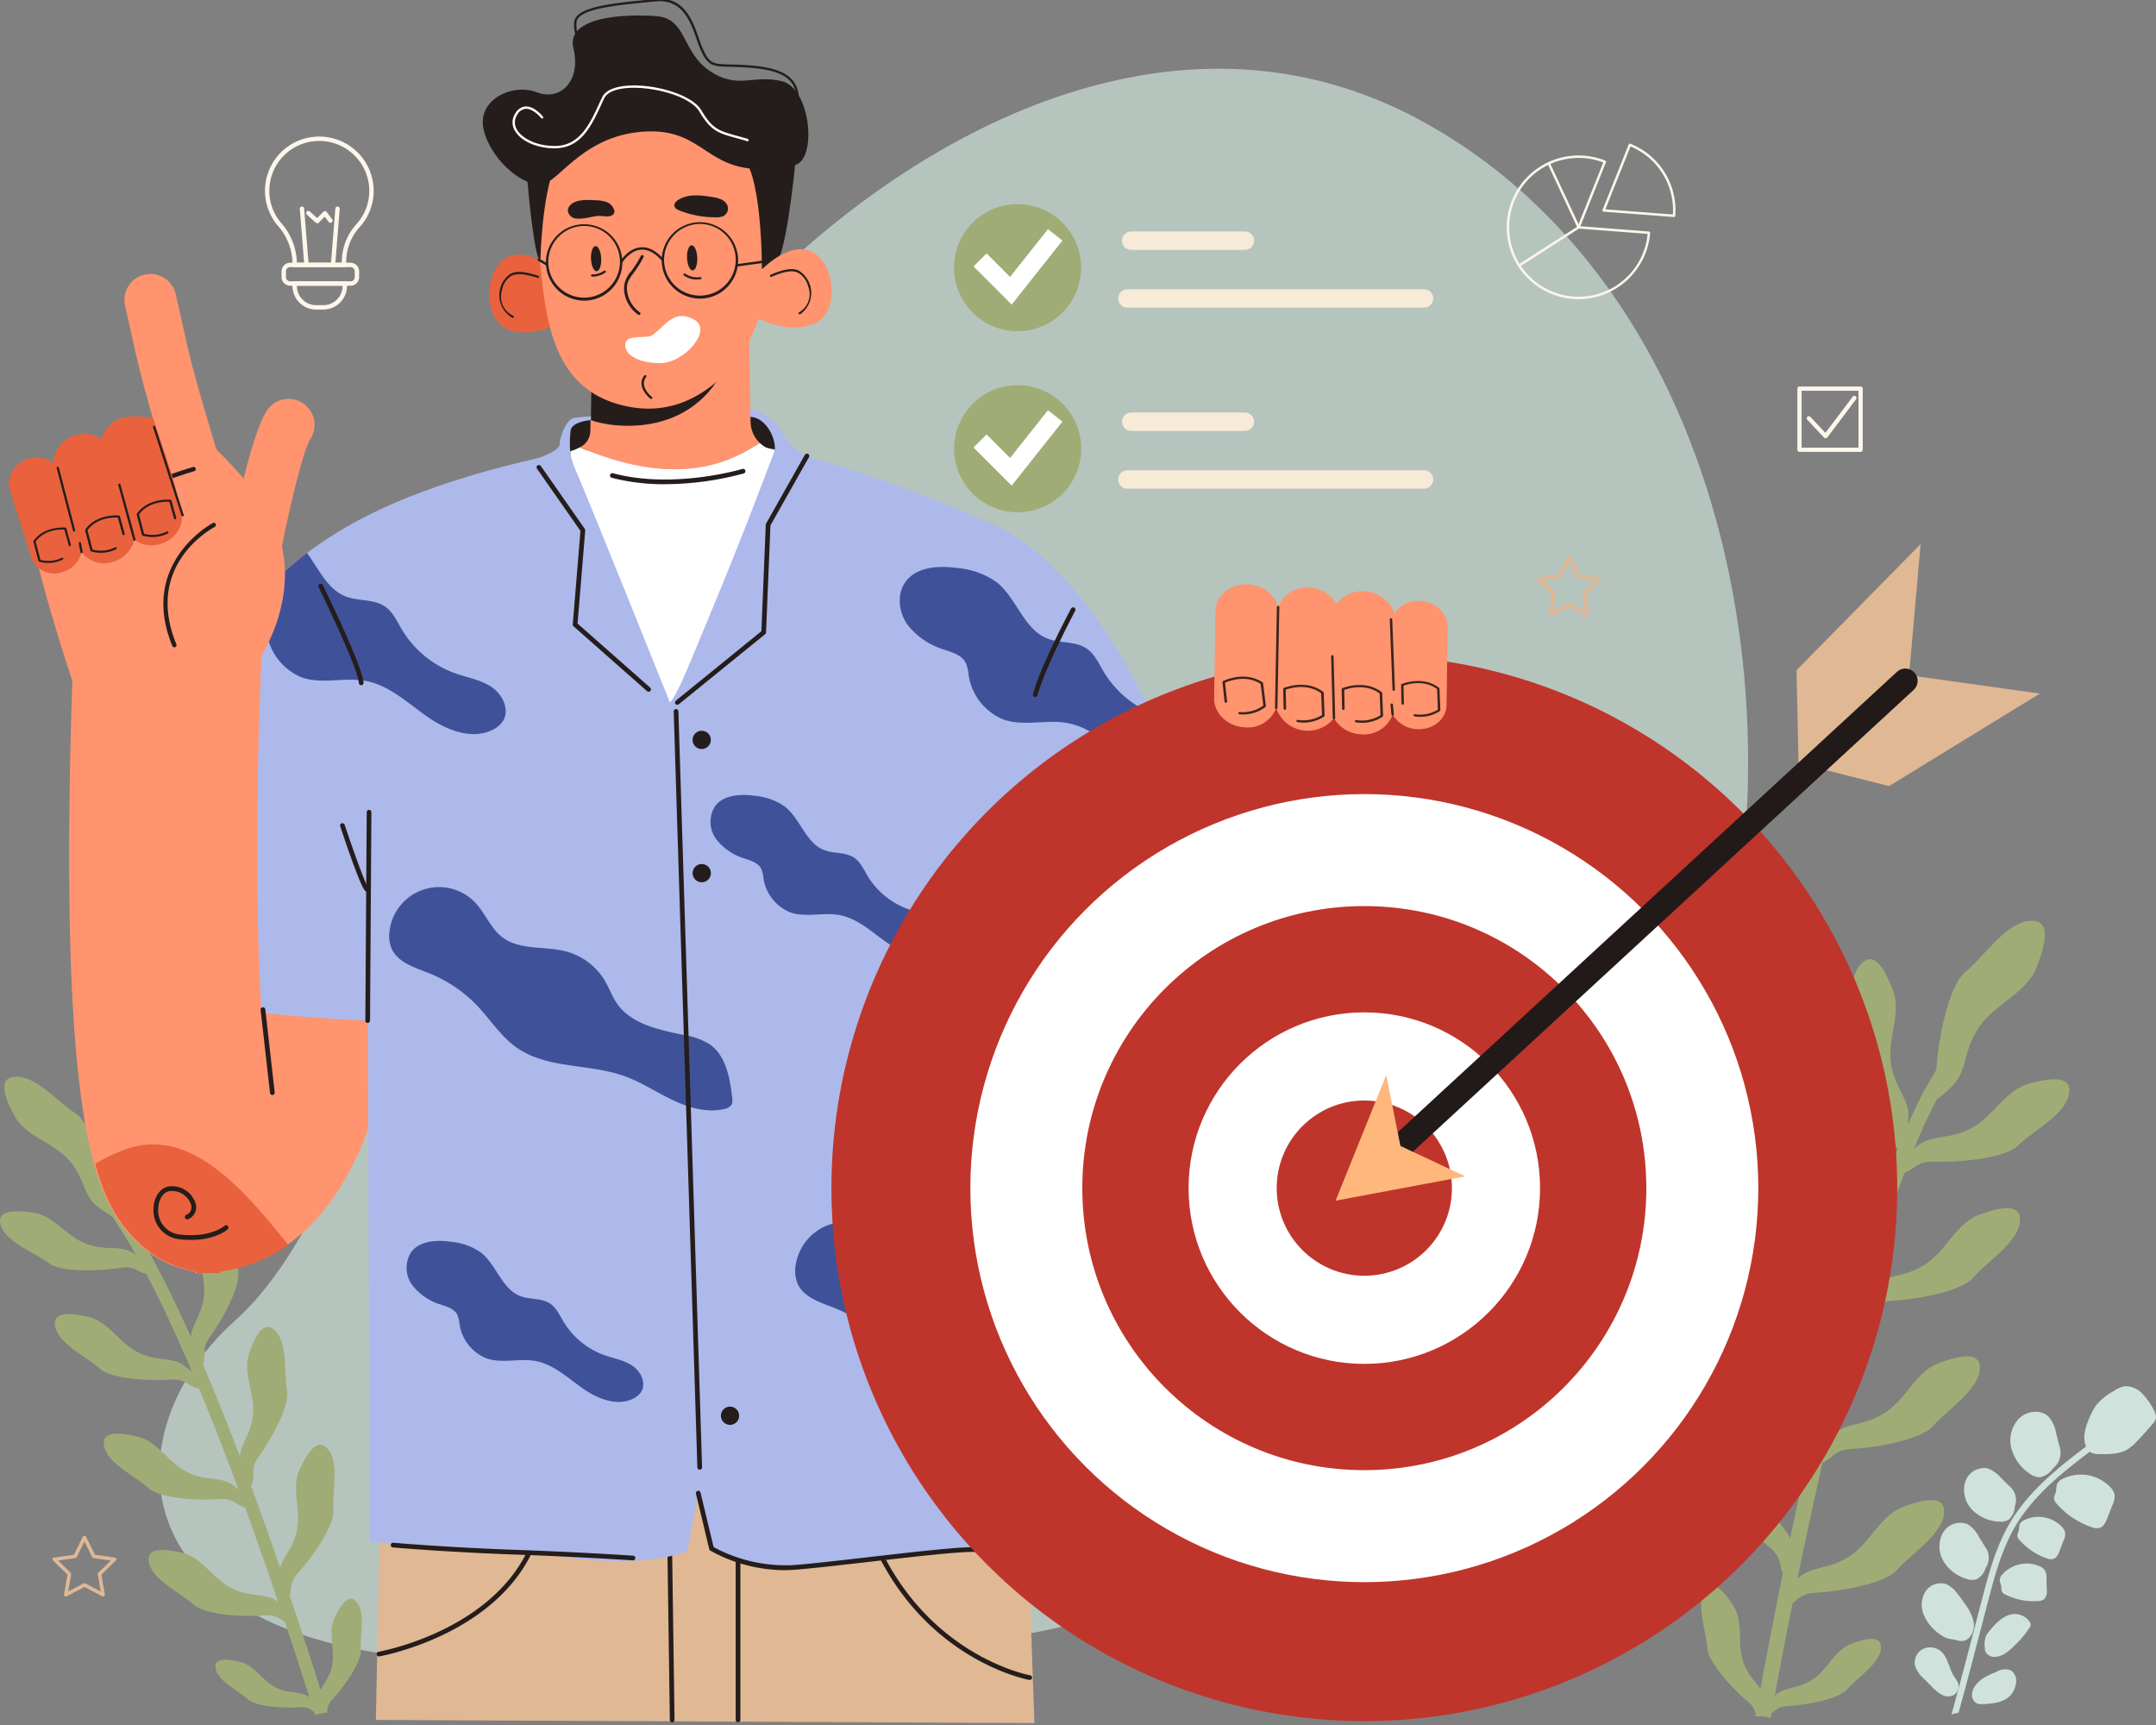 <svg xmlns="http://www.w3.org/2000/svg" xmlns:xlink="http://www.w3.org/1999/xlink" width="400" height="320" viewBox="0 0 400 320">
  <rect x="0" y="0" width="400" height="320" fill="#808080" stroke="none"/>
  <defs>
    <clipPath id="clip-path">
      <rect id="Rectángulo_416102" data-name="Rectángulo 416102" width="400" height="320" transform="translate(180 763)" fill="#fff" stroke="#707070" stroke-width="1" opacity="0.68"/>
    </clipPath>
  </defs>
  <g id="Enmascarar_grupo_1183021" data-name="Enmascarar grupo 1183021" transform="translate(-180 -763)" clip-path="url(#clip-path)">
    <g id="Grupo_1184139" data-name="Grupo 1184139" transform="translate(4061.804 -3228.963)">
      <g id="Grupo_1184138" data-name="Grupo 1184138" transform="translate(-3881.804 4001.743)">
        <g id="Grupo_1183930" data-name="Grupo 1183930" transform="translate(29.581 2.973)" opacity="0.75">
          <path id="Trazado_1046164" data-name="Trazado 1046164" d="M677.75,640.963c25.041-59.82,11.852-148.81-48.725-181.732S498.308,484.4,472.8,537s-38.677,122.4-63.7,144.786S388.032,745,456.51,745,630.341,754.217,677.75,640.963Z" transform="translate(-394.999 -449.626)" fill="#cfe3dc" opacity="0.9"/>
        </g>
        <g id="Grupo_1183954" data-name="Grupo 1183954" transform="translate(0 189.946)">
          <g id="Grupo_1183931" data-name="Grupo 1183931" transform="translate(18.146 20.942)">
            <path id="Trazado_1046165" data-name="Trazado 1046165" d="M375.295,1657.687a5.6,5.6,0,0,0-1.079.382c-8.435-26.857-26.1-79.283-40.318-96.013l1.8-1.53c14.705,17.306,32.429,70.047,40.849,96.994A7.4,7.4,0,0,0,375.295,1657.687Z" transform="translate(-333.898 -1560.527)" fill="#a0ac76"/>
          </g>
          <g id="Grupo_1183933" data-name="Grupo 1183933" transform="translate(0.788)">
            <g id="Grupo_1183932" data-name="Grupo 1183932">
              <path id="Trazado_1046166" data-name="Trazado 1046166" d="M243.651,1448.638c-3.706-.115-2.746,3.3-.606,7.256s7.062,4.808,10.087,8.2,2.613,6.447,5.192,8.536,6.534,4.115,5.487,1.735-2.734-1.861-3.388-5.307-3.248-11.88-6.173-13.705S247.242,1448.748,243.651,1448.638Z" transform="translate(-241.153 -1448.635)" fill="#a0ac76"/>
            </g>
          </g>
          <g id="Grupo_1183935" data-name="Grupo 1183935" transform="translate(25.24 2.836)">
            <g id="Grupo_1183934" data-name="Grupo 1183934">
              <path id="Trazado_1046167" data-name="Trazado 1046167" d="M376.7,1464.6c-2.342-2.27-3.739.519-4.691,4.361s1.746,7.31,1.7,11.308-2.118,5.74-1.678,8.626,1.813,6.546,2.541,4.378-.676-2.83.939-5.459,4.923-9.651,4.1-12.57S378.97,1466.806,376.7,1464.6Z" transform="translate(-371.805 -1463.788)" fill="#a0ac76"/>
            </g>
          </g>
          <g id="Grupo_1183937" data-name="Grupo 1183937" transform="translate(0 24.971)">
            <g id="Grupo_1183936" data-name="Grupo 1183936">
              <path id="Trazado_1046168" data-name="Trazado 1046168" d="M237.22,1585.017c-1.234-3.019,1.874-3.277,5.794-2.731s6.135,4.342,9.861,5.791,6.116.171,8.631,1.654,5.4,4.119,3.117,3.989-2.375-1.681-5.416-1.16-10.79.977-13.193-.873S238.416,1587.944,237.22,1585.017Z" transform="translate(-236.946 -1582.057)" fill="#a0ac76"/>
            </g>
          </g>
          <g id="Grupo_1183939" data-name="Grupo 1183939" transform="translate(35.42 24.229)">
            <g id="Grupo_1183938" data-name="Grupo 1183938">
              <path id="Trazado_1046169" data-name="Trazado 1046169" d="M432.978,1579.047c-2.135-2.465-3.771.191-5.054,3.935s1.1,7.434.71,11.413-2.612,5.534-2.425,8.447,1.234,6.679,2.149,4.583-.426-2.878,1.413-5.356,5.747-9.184,5.183-12.164S435.047,1581.437,432.978,1579.047Z" transform="translate(-426.198 -1578.09)" fill="#a0ac76"/>
            </g>
          </g>
          <g id="Grupo_1183941" data-name="Grupo 1183941" transform="translate(10.157 44.035)">
            <g id="Grupo_1183940" data-name="Grupo 1183940">
              <path id="Trazado_1046170" data-name="Trazado 1046170" d="M291.39,1686.642c-.966-3.115,2.153-3.1,6.01-2.214s5.732,4.861,9.318,6.63,6.078.7,8.454,2.4,5.02,4.575,2.757,4.246-2.219-1.882-5.294-1.629-10.834.031-13.067-2.022S292.326,1689.661,291.39,1686.642Z" transform="translate(-291.212 -1683.914)" fill="#a0ac76"/>
            </g>
          </g>
          <g id="Grupo_1183943" data-name="Grupo 1183943" transform="translate(44.501 46.415)">
            <g id="Grupo_1183942" data-name="Grupo 1183942">
              <path id="Trazado_1046171" data-name="Trazado 1046171" d="M481.5,1697.587c-2.135-2.465-3.771.191-5.054,3.935s1.1,7.434.71,11.414-2.612,5.533-2.425,8.447,1.234,6.679,2.149,4.583-.426-2.878,1.412-5.356,5.747-9.184,5.183-12.164S483.566,1699.977,481.5,1697.587Z" transform="translate(-474.717 -1696.63)" fill="#a0ac76"/>
            </g>
          </g>
          <g id="Grupo_1183945" data-name="Grupo 1183945" transform="translate(19.237 66.222)">
            <g id="Grupo_1183944" data-name="Grupo 1183944">
              <path id="Trazado_1046172" data-name="Trazado 1046172" d="M339.909,1805.192c-.966-3.115,2.153-3.1,6.01-2.214s5.732,4.861,9.318,6.63,6.078.7,8.454,2.4,5.02,4.575,2.757,4.245-2.219-1.882-5.294-1.629-10.834.031-13.067-2.022S340.845,1808.211,339.909,1805.192Z" transform="translate(-339.731 -1802.464)" fill="#a0ac76"/>
            </g>
          </g>
          <g id="Grupo_1183947" data-name="Grupo 1183947" transform="translate(51.739 68.285)">
            <g id="Grupo_1183946" data-name="Grupo 1183946">
              <path id="Trazado_1046173" data-name="Trazado 1046173" d="M522.732,1814.62c-1.853-2.684-3.769-.222-5.453,3.359s.283,7.51-.54,11.423-3.2,5.215-3.333,8.132.5,6.774,1.636,4.791-.109-2.907,1.989-5.17,6.715-8.5,6.48-11.526S524.528,1817.222,522.732,1814.62Z" transform="translate(-513.389 -1813.485)" fill="#a0ac76"/>
            </g>
          </g>
          <g id="Grupo_1183949" data-name="Grupo 1183949" transform="translate(27.557 87.802)">
            <g id="Grupo_1183948" data-name="Grupo 1183948">
              <path id="Trazado_1046174" data-name="Trazado 1046174" d="M384.361,1920.492c-.966-3.115,2.153-3.1,6.01-2.214s5.732,4.861,9.318,6.63,6.078.7,8.454,2.4,5.02,4.576,2.757,4.245-2.219-1.882-5.294-1.629-10.834.031-13.067-2.022S385.3,1923.511,384.361,1920.492Z" transform="translate(-384.184 -1917.764)" fill="#a0ac76"/>
            </g>
          </g>
          <g id="Grupo_1183951" data-name="Grupo 1183951" transform="translate(58.926 96.848)">
            <g id="Grupo_1183950" data-name="Grupo 1183950">
              <path id="Trazado_1046175" data-name="Trazado 1046175" d="M559.794,1975.636c.168,2.372-3.485,7.24-5.143,9a3.567,3.567,0,0,0-1.127,2.559,7.455,7.455,0,0,0-1.12.156c-.165.037-.329.094-.494.149a14.1,14.1,0,0,1-.1-2.585c.12-2.286,1.99-3.295,2.657-6.358s-.856-6.155.485-8.954,2.855-4.719,4.294-2.605C560.637,1969.048,559.626,1973.265,559.794,1975.636Z" transform="translate(-551.789 -1966.1)" fill="#a0ac76"/>
            </g>
          </g>
          <g id="Grupo_1183953" data-name="Grupo 1183953" transform="translate(39.969 108.162)">
            <g id="Grupo_1183952" data-name="Grupo 1183952">
              <path id="Trazado_1046176" data-name="Trazado 1046176" d="M454.989,2026.921c2.8.643,4.155,3.524,6.754,4.806s4.406.511,6.128,1.74c1.394,1,2.882,2.532,2.542,2.962-.112.02-.226.034-.335.059-.061.014-.122.039-.183.055-.011,0-.014,0-.025,0-1.641-.239-1.608-1.364-3.838-1.18s-7.853.022-9.471-1.465-5.249-3.184-5.927-5.373C449.932,2026.267,452.193,2026.277,454.989,2026.921Z" transform="translate(-450.504 -2026.548)" fill="#a0ac76"/>
            </g>
          </g>
        </g>
        <g id="Grupo_1183964" data-name="Grupo 1183964" transform="translate(333.463 61.92)">
          <g id="Grupo_1183961" data-name="Grupo 1183961">
            <g id="Grupo_1183960" data-name="Grupo 1183960">
              <path id="Trazado_1046179" data-name="Trazado 1046179" d="M2030.384,776.71h-11.338a.394.394,0,0,1-.394-.394V764.977a.394.394,0,0,1,.394-.394h11.338a.394.394,0,0,1,.395.394v11.339A.4.4,0,0,1,2030.384,776.71Zm-10.945-.789h10.55v-10.55h-10.55Z" transform="translate(-2018.651 -764.583)" fill="#fdf6ea"/>
            </g>
          </g>
          <g id="Grupo_1183963" data-name="Grupo 1183963" transform="translate(1.745 1.745)">
            <g id="Grupo_1183962" data-name="Grupo 1183962">
              <path id="Trazado_1046180" data-name="Trazado 1046180" d="M2031.468,781.769a.4.4,0,0,1-.287-.124l-3.1-3.3a.395.395,0,1,1,.575-.541l2.781,2.955,5.048-6.7a.394.394,0,0,1,.63.474l-5.33,7.074a.393.393,0,0,1-.293.156Z" transform="translate(-2027.972 -773.907)" fill="#fdf6ea"/>
            </g>
          </g>
        </g>
        <g id="Grupo_1183967" data-name="Grupo 1183967" transform="translate(9.748 275.114)">
          <g id="Grupo_1183966" data-name="Grupo 1183966">
            <g id="Grupo_1183965" data-name="Grupo 1183965">
              <path id="Trazado_1046181" data-name="Trazado 1046181" d="M298.4,1914.958a.35.35,0,0,1-.154-.037l-3.3-1.736-3.3,1.736a.333.333,0,0,1-.346-.026.326.326,0,0,1-.131-.321l.629-3.676-2.669-2.6a.327.327,0,0,1,.182-.559l3.69-.536,1.65-3.344a.342.342,0,0,1,.59,0l1.65,3.344,3.69.536a.327.327,0,0,1,.182.559l-2.669,2.6.629,3.676a.326.326,0,0,1-.131.321A.32.32,0,0,1,298.4,1914.958Zm-3.454-2.472a.347.347,0,0,1,.154.037l2.864,1.506-.547-3.189a.321.321,0,0,1,.095-.29l2.317-2.259-3.2-.466a.329.329,0,0,1-.249-.18l-1.432-2.9-1.432,2.9a.329.329,0,0,1-.249.18l-3.2.466,2.317,2.259a.321.321,0,0,1,.095.29l-.547,3.189,2.864-1.506A.351.351,0,0,1,294.946,1912.486Z" transform="translate(-289.028 -1903.687)" fill="#e0b894"/>
            </g>
          </g>
        </g>
        <g id="Grupo_1183970" data-name="Grupo 1183970" transform="translate(285.19 93.292)">
          <g id="Grupo_1183969" data-name="Grupo 1183969">
            <g id="Grupo_1183968" data-name="Grupo 1183968">
              <path id="Trazado_1046182" data-name="Trazado 1046182" d="M1770.1,943.475a.35.35,0,0,1-.154-.037l-3.3-1.736-3.3,1.736a.333.333,0,0,1-.347-.026.326.326,0,0,1-.131-.321l.629-3.676-2.669-2.6a.327.327,0,0,1,.182-.559l3.69-.536,1.65-3.344a.342.342,0,0,1,.59,0l1.65,3.344,3.69.536a.327.327,0,0,1,.182.559l-2.669,2.6.629,3.676a.326.326,0,0,1-.131.321A.316.316,0,0,1,1770.1,943.475ZM1766.643,941a.351.351,0,0,1,.154.037l2.864,1.506-.547-3.19a.322.322,0,0,1,.095-.29l2.317-2.259-3.2-.466a.329.329,0,0,1-.249-.18l-1.432-2.9-1.432,2.9a.329.329,0,0,1-.249.18l-3.2.466,2.317,2.259a.322.322,0,0,1,.095.29l-.547,3.19,2.864-1.506A.353.353,0,0,1,1766.643,941Z" transform="translate(-1760.726 -932.203)" fill="#e0b894"/>
            </g>
          </g>
        </g>
        <g id="Grupo_1184054" data-name="Grupo 1184054" transform="translate(1.634 -9.995)">
          <g id="Grupo_1183971" data-name="Grupo 1183971" transform="translate(103.298 76.66)">
            <path id="Trazado_1046183" data-name="Trazado 1046183" d="M841.952,867.827c-2.545.436-4,.727-4.436,1.891a35.355,35.355,0,0,0-.654,5.673l6.909,2.763,33.018-2.836-1.527-6.545-4.654-1.964Z" transform="translate(-836.861 -866.809)" fill="#251d1b"/>
          </g>
          <g id="Grupo_1183972" data-name="Grupo 1183972" transform="translate(68.098 267.205)">
            <path id="Trazado_1046184" data-name="Trazado 1046184" d="M660.785,1834.851l-.873,41.89,122.181.583-1.454-41.6L685.8,1824.67Z" transform="translate(-659.912 -1824.67)" fill="#e0b894"/>
          </g>
          <g id="Grupo_1183973" data-name="Grupo 1183973" transform="translate(122.061 275.203)">
            <path id="Trazado_1046185" data-name="Trazado 1046185" d="M944.42,1909.386a.437.437,0,0,0,.436-.436V1869.1a.436.436,0,0,0-.285-.409l-10.181-3.782a.439.439,0,0,0-.476.117l-2.618,2.91a.435.435,0,0,0-.112.3l.581,40.726a.436.436,0,0,0,.436.43h.006a.437.437,0,0,0,.43-.443l-.579-40.554,2.305-2.562,9.619,3.573v39.551A.436.436,0,0,0,944.42,1909.386Z" transform="translate(-931.185 -1864.877)" fill="#251d1b"/>
          </g>
          <g id="Grupo_1183974" data-name="Grupo 1183974" transform="translate(159.297 283.641)">
            <path id="Trazado_1046186" data-name="Trazado 1046186" d="M1148.478,1935.51a.436.436,0,0,0,.073-.866c-.2-.036-20.234-3.741-29.34-27.073a.436.436,0,0,0-.813.317c9.292,23.807,29.8,27.581,30.005,27.615A.387.387,0,0,0,1148.478,1935.51Z" transform="translate(-1118.368 -1907.292)" fill="#251d1b"/>
          </g>
          <g id="Grupo_1183975" data-name="Grupo 1183975" transform="translate(68.243 277.531)">
            <path id="Trazado_1046187" data-name="Trazado 1046187" d="M661.078,1906.543a.383.383,0,0,0,.074-.007c.294-.05,29.448-5.282,30.907-29.494a.437.437,0,0,0-.409-.462.444.444,0,0,0-.462.411c-1.417,23.526-29.9,28.636-30.183,28.685a.436.436,0,0,0,.073.866Z" transform="translate(-660.642 -1876.581)" fill="#251d1b"/>
          </g>
          <g id="Grupo_1183976" data-name="Grupo 1183976" transform="translate(31.354 143.134)">
            <path id="Trazado_1046188" data-name="Trazado 1046188" d="M478.452,1294.271c9.917,0,23.457-4.452,31.646-25.661,4.075-10.553,6.544-23.819,9.4-39.182,1.276-6.854,2.594-13.941,4.138-21.2l-34.147-7.254c-1.635,7.694-2.995,15-4.31,22.07-2.64,14.187-6.256,33.615-9.979,37.573a5.222,5.222,0,0,1,3.25-1.251v34.909Z" transform="translate(-475.202 -1200.97)" fill="#ff946e"/>
          </g>
          <g id="Grupo_1183977" data-name="Grupo 1183977" transform="translate(14.722 82.941)">
            <path id="Trazado_1046189" data-name="Trazado 1046189" d="M481.236,899.312c-36.136,7.3-50.13,17.59-60.419,29.938s-25.93,60.916-29.223,66.678c0,0,14.817,5.351,27.165,7s24.7,2.058,24.7,2.058l.412,96.724s20.991.823,36.632,2.881,22.226-1.235,22.226-1.235l2.058-10.7,2.469,10.29s7.409,3.293,12.759,3.7,33.339-3.7,39.1-3.293,9.055.411,9.055.411l-4.116-110.307,40.336-1.646s-15.229-65.855-45.275-79.025-44.04-14.406-44.04-14.406Z" transform="translate(-391.594 -898.38)" fill="#adb9eb"/>
          </g>
          <g id="Grupo_1183990" data-name="Grupo 1183990" transform="translate(44.401 102.805)">
            <g id="Grupo_1183979" data-name="Grupo 1183979">
              <g id="Grupo_1183978" data-name="Grupo 1183978">
                <path id="Trazado_1046190" data-name="Trazado 1046190" d="M550.773,1021.32a10.567,10.567,0,0,1-6.518-8.329,7.1,7.1,0,0,0-.561-2.263,4.945,4.945,0,0,0-2.906-2.024,67.983,67.983,0,0,1,10.921-10.468c2.242,3.011,3.792,6.76,7.232,8.072,2.329.888,5.126.43,7.194,1.821,1.505,1.013,2.273,2.779,3.2,4.337a18.951,18.951,0,0,0,9.813,8.061c2.3.821,4.808,1.214,6.834,2.583s3.382,4.218,2.086,6.29a4.6,4.6,0,0,1-1.812,1.572c-3.91,2.041-8.715.1-12.323-2.442s-7.005-5.772-11.343-6.571C558.692,1021.239,554.519,1022.621,550.773,1021.32Z" transform="translate(-540.788 -998.236)" fill="#3f5299"/>
              </g>
            </g>
            <g id="Grupo_1183981" data-name="Grupo 1183981" transform="translate(85.776 44.879)">
              <g id="Grupo_1183980" data-name="Grupo 1183980">
                <path id="Trazado_1046191" data-name="Trazado 1046191" d="M998.638,1235.478c-1.591-1.07-3.743-.717-5.535-1.4-3.442-1.312-4.419-5.8-7.314-8.078a11.421,11.421,0,0,0-5.549-2c-2.673-.379-5.853-.213-7.437,1.973a5.409,5.409,0,0,0,.283,6.113,10.528,10.528,0,0,0,5.331,3.586c1.121.385,2.394.765,2.956,1.809a5.466,5.466,0,0,1,.432,1.741,8.129,8.129,0,0,0,5.014,6.407c2.882,1,6.092-.062,9.093.49,3.337.615,5.951,3.1,8.727,5.055s6.472,3.449,9.48,1.879a3.542,3.542,0,0,0,1.394-1.209c1-1.594-.046-3.786-1.6-4.839s-3.486-1.355-5.257-1.987a14.579,14.579,0,0,1-7.549-6.2C1000.386,1237.617,999.8,1236.258,998.638,1235.478Z" transform="translate(-971.982 -1223.839)" fill="#3f5299"/>
              </g>
            </g>
            <g id="Grupo_1183983" data-name="Grupo 1183983" transform="translate(29.388 127.608)">
              <g id="Grupo_1183982" data-name="Grupo 1183982">
                <path id="Trazado_1046192" data-name="Trazado 1046192" d="M715.175,1651.358c-1.591-1.07-3.743-.718-5.535-1.4-3.442-1.313-4.419-5.8-7.314-8.078a11.42,11.42,0,0,0-5.549-2c-2.673-.379-5.853-.213-7.437,1.973a5.409,5.409,0,0,0,.283,6.113,10.529,10.529,0,0,0,5.331,3.586c1.121.385,2.394.765,2.956,1.809a5.466,5.466,0,0,1,.432,1.741,8.129,8.129,0,0,0,5.014,6.407c2.882,1,6.092-.062,9.093.49,3.337.615,5.951,3.1,8.727,5.055s6.472,3.449,9.48,1.879a3.542,3.542,0,0,0,1.394-1.209c1-1.594-.046-3.786-1.6-4.839s-3.486-1.355-5.257-1.987a14.579,14.579,0,0,1-7.549-6.2C716.923,1653.5,716.333,1652.138,715.175,1651.358Z" transform="translate(-688.519 -1639.718)" fill="#3f5299"/>
              </g>
            </g>
            <g id="Grupo_1183985" data-name="Grupo 1183985" transform="translate(120.898 2.583)">
              <g id="Grupo_1183984" data-name="Grupo 1183984">
                <path id="Trazado_1046193" data-name="Trazado 1046193" d="M1159.274,1011.429a14.846,14.846,0,0,1,7.214,2.6c3.762,2.961,5.033,8.794,9.507,10.5,2.329.888,5.127.43,7.194,1.821,1.505,1.013,2.273,2.779,3.2,4.337a18.956,18.956,0,0,0,8.987,7.725c1.872,3.869,3.575,7.774,5.11,11.578-3.241.3-6.723-1.287-9.5-3.239-3.608-2.537-7.006-5.772-11.343-6.571-3.9-.718-8.073.663-11.819-.638a10.567,10.567,0,0,1-6.518-8.329,7.115,7.115,0,0,0-.561-2.263c-.731-1.356-2.386-1.851-3.843-2.351a13.687,13.687,0,0,1-6.93-4.661c-1.631-2.313-2.029-5.654-.368-7.946C1151.667,1011.153,1155.8,1010.938,1159.274,1011.429Z" transform="translate(-1148.54 -1011.223)" fill="#3f5299"/>
              </g>
            </g>
            <g id="Grupo_1183987" data-name="Grupo 1183987" transform="translate(26.176 61.997)">
              <g id="Grupo_1183986" data-name="Grupo 1183986">
                <path id="Trazado_1046194" data-name="Trazado 1046194" d="M672.423,1318.112a9.254,9.254,0,0,1,15.938-5.332c1.848,1.964,2.818,4.708,4.952,6.356,3.282,2.534,7.989,1.605,11.989,2.7a12.005,12.005,0,0,1,7.153,5.516c.757,1.312,1.261,2.765,2.109,4.02,2.658,3.932,7.871,4.979,12.518,5.945a12.668,12.668,0,0,1,4.746,1.707c3.065,2.132,3.756,6.3,4.186,10.007a2.116,2.116,0,0,1-.062,1.077,1.925,1.925,0,0,1-1.422.92c-3.233.77-6.633-.244-9.629-1.682s-5.794-3.311-8.925-4.426c-6.546-2.331-14.319-1.286-19.992-5.3-2.894-2.048-4.826-5.157-7.269-7.726a25.3,25.3,0,0,0-8.866-6.015c-2.679-1.076-5.875-1.977-7.037-4.62A6.156,6.156,0,0,1,672.423,1318.112Z" transform="translate(-672.374 -1309.893)" fill="#3f5299"/>
              </g>
            </g>
            <g id="Grupo_1183989" data-name="Grupo 1183989" transform="translate(101.496 124.146)">
              <g id="Grupo_1183988" data-name="Grupo 1183988">
                <path id="Trazado_1046195" data-name="Trazado 1046195" d="M1057.319,1622.766a9.472,9.472,0,0,1,9.675,2.435c1.848,1.964,2.818,4.708,4.952,6.356,3.281,2.534,7.989,1.605,11.989,2.7a12.006,12.006,0,0,1,7.153,5.516c.757,1.312,1.261,2.765,2.109,4.02a9.306,9.306,0,0,0,1.789,1.917l.447,11.976c-.276-.112-.543-.244-.824-.345-6.546-2.331-14.319-1.286-19.993-5.3-2.894-2.047-4.825-5.157-7.269-7.725a25.307,25.307,0,0,0-8.867-6.016c-2.679-1.076-5.875-1.976-7.037-4.62a6.157,6.157,0,0,1-.388-3.144A9.476,9.476,0,0,1,1057.319,1622.766Z" transform="translate(-1051.007 -1622.314)" fill="#3f5299"/>
              </g>
            </g>
          </g>
          <g id="Grupo_1183991" data-name="Grupo 1183991" transform="translate(104.177 82.353)">
            <path id="Trazado_1046196" data-name="Trazado 1046196" d="M843.037,896.271c10.993,4.553,22.685,6.552,33.366-.844a5.411,5.411,0,0,0,1.328.946l1.486.479s-17.728,47.005-19.555,46.7c-1.235-.206-18.382-45.576-18.382-45.576l.187-1.03A9.956,9.956,0,0,0,843.037,896.271Z" transform="translate(-841.281 -895.427)" fill="#fff"/>
          </g>
          <g id="Grupo_1183992" data-name="Grupo 1183992" transform="translate(105.933 57.402)">
            <path id="Trazado_1046197" data-name="Trazado 1046197" d="M850.11,795.793a3.443,3.443,0,0,0,1.962-3.233l.191-8.013,13.451-2.252,15.7-12.3.391,21.138a5.427,5.427,0,0,0,1.675,3.813C872.8,802.345,861.1,800.346,850.11,795.793Z" transform="translate(-850.11 -769.998)" fill="#ff946e"/>
          </g>
          <g id="Grupo_1183993" data-name="Grupo 1183993" transform="translate(89.152 47.455)">
            <path id="Trazado_1046198" data-name="Trazado 1046198" d="M779.617,724.26s-5.5-5.619-10.125-3.958-5.243,11.631-.273,13.569,10.935-1.954,10.935-1.954Z" transform="translate(-765.75 -719.996)" fill="#e9623d"/>
          </g>
          <g id="Grupo_1183994" data-name="Grupo 1183994" transform="translate(90.926 50.659)">
            <path id="Trazado_1046199" data-name="Trazado 1046199" d="M777.243,744.618a.2.2,0,0,0,.072-.389,3.873,3.873,0,0,1-2.078-4.677,3.935,3.935,0,0,1,1.684-2.693c1-.549,2.469-.444,4.923.347a.2.2,0,0,0,.125-.386c-2.606-.841-4.125-.933-5.244-.317a4.851,4.851,0,0,0,.429,8.1A.2.2,0,0,0,777.243,744.618Z" transform="translate(-774.668 -736.104)" fill="#251d1b"/>
          </g>
          <g id="Grupo_1183995" data-name="Grupo 1183995" transform="translate(107.978 65.612)">
            <path id="Trazado_1046200" data-name="Trazado 1046200" d="M860.389,823.8l.109-7.35,13.452.533,5.243-4.107,7.206-1.6C880.611,827.719,864.164,825.283,860.389,823.8Z" transform="translate(-860.389 -811.272)" fill="#251d1b"/>
          </g>
          <g id="Grupo_1183996" data-name="Grupo 1183996" transform="translate(97.667 16.214)">
            <path id="Trazado_1046201" data-name="Trazado 1046201" d="M809.337,577.254c-1.177,3.85-.893,9.474-.007,17.352,1.23,10.939,1.869,25.352,17.17,27.894,6.885,1.144,12.3-1.681,16.179-5.136a26.993,26.993,0,0,0,8.283-15.069l3.208-16.426c2.341-11.637-5.432-20.5-17.143-22.442q-.405-.067-.821-.122C813.292,560.3,809.337,577.254,809.337,577.254Z" transform="translate(-808.556 -562.95)" fill="#ff946e"/>
          </g>
          <g id="Grupo_1183997" data-name="Grupo 1183997" transform="translate(114.136 47.512)">
            <path id="Trazado_1046202" data-name="Trazado 1046202" d="M894.151,731.424a.271.271,0,0,0,.127-.5,5.692,5.692,0,0,1-2.389-4.408c-.052-1.121.461-1.829,1.237-2.9a20.367,20.367,0,0,0,1.845-2.939.271.271,0,0,0-.483-.245,19.905,19.905,0,0,1-1.8,2.866,4.823,4.823,0,0,0-1.34,3.243A6.176,6.176,0,0,0,894,731.385.272.272,0,0,0,894.151,731.424Z" transform="translate(-891.345 -720.281)" fill="#251d1b"/>
          </g>
          <g id="Grupo_1183998" data-name="Grupo 1183998" transform="translate(125.826 45.714)">
            <path id="Trazado_1046203" data-name="Trazado 1046203" d="M950.114,713.623c-.06-1.289.315-2.353.839-2.377s1,1,1.055,2.289-.315,2.353-.839,2.377S950.173,714.912,950.114,713.623Z" transform="translate(-950.107 -711.246)" fill="#251d1b"/>
          </g>
          <g id="Grupo_1183999" data-name="Grupo 1183999" transform="translate(108.006 45.865)">
            <path id="Trazado_1046204" data-name="Trazado 1046204" d="M860.537,714.379c-.06-1.289.315-2.353.838-2.377s1,1,1.055,2.289-.315,2.353-.838,2.377S860.6,715.667,860.537,714.379Z" transform="translate(-860.53 -712.001)" fill="#251d1b"/>
          </g>
          <g id="Grupo_1184000" data-name="Grupo 1184000" transform="translate(123.481 36.464)">
            <path id="Trazado_1046205" data-name="Trazado 1046205" d="M938.329,666.685c.072.453.551.707.978.874a18.177,18.177,0,0,0,6.87,1.244,2.879,2.879,0,0,0,1.217-.21,1.6,1.6,0,0,0,.828-1.8,2.094,2.094,0,0,0-1.134-1.269,6.01,6.01,0,0,0-1.684-.467c-2.147-.369-4.517-.641-6.361.518C938.649,665.828,938.256,666.225,938.329,666.685Z" transform="translate(-938.321 -664.744)" fill="#251d1b"/>
          </g>
          <g id="Grupo_1184001" data-name="Grupo 1184001" transform="translate(103.726 37.313)">
            <path id="Trazado_1046206" data-name="Trazado 1046206" d="M840.768,672.47c1.354.1,3.126-.532,4.113-.507.871.022,2.635.467,2.783-.826a2.293,2.293,0,0,0-1.586-1.779,6.711,6.711,0,0,0-1.929-.294c-1.475-.077-3.812-.255-4.84,1.077a1.279,1.279,0,0,0-.243,1.153A1.725,1.725,0,0,0,840.768,672.47Z" transform="translate(-839.014 -669.011)" fill="#251d1b"/>
          </g>
          <g id="Grupo_1184002" data-name="Grupo 1184002" transform="translate(125.16 50.928)">
            <path id="Trazado_1046207" data-name="Trazado 1046207" d="M949.538,738.565c.127-.006.259-.016.4-.032a.2.2,0,0,0-.047-.4,3.713,3.713,0,0,1-2.786-.625.2.2,0,0,0-.273.3A3.863,3.863,0,0,0,949.538,738.565Z" transform="translate(-946.761 -737.452)" fill="#251d1b"/>
          </g>
          <g id="Grupo_1184003" data-name="Grupo 1184003" transform="translate(108.02 50.395)">
            <path id="Trazado_1046208" data-name="Trazado 1046208" d="M860.812,735.9a4.08,4.08,0,0,0,2.465-.771.2.2,0,0,0-.271-.3,3.79,3.79,0,0,1-2.213.668.2.2,0,0,0,.019.406Z" transform="translate(-860.6 -734.772)" fill="#251d1b"/>
          </g>
          <g id="Grupo_1184004" data-name="Grupo 1184004" transform="translate(117.382 69.795)">
            <path id="Trazado_1046209" data-name="Trazado 1046209" d="M909.464,836.722a.238.238,0,0,0,.16-.07.189.189,0,0,0-.02-.287c-.1-.079-2.442-1.954-1.057-3.748a.19.19,0,0,0-.056-.282.243.243,0,0,0-.315.053c-1.616,2.094,1.1,4.262,1.128,4.284A.24.24,0,0,0,909.464,836.722Z" transform="translate(-907.663 -832.299)" fill="#251d1b"/>
          </g>
          <g id="Grupo_1184005" data-name="Grupo 1184005" transform="translate(114.371 58.834)">
            <path id="Trazado_1046210" data-name="Trazado 1046210" d="M897.6,780.727c2.64-2,4.08-4.822,7.689-2.875s-1.9,8.208-6.441,8.1-6.625-1.921-6.29-3.694S896.558,781.52,897.6,780.727Z" transform="translate(-892.527 -777.197)" fill="#fff"/>
          </g>
          <g id="Grupo_1184006" data-name="Grupo 1184006" transform="translate(134.364 28.277)">
            <path id="Trazado_1046211" data-name="Trazado 1046211" d="M1000.8,643.875l-2.414,1.609s.1-19.51-4.324-21.32,6.838,1.207,6.838,1.207l3.822-1.006s-1.307,14.683-3.218,19.309Z" transform="translate(-993.031 -623.586)" fill="#251d1b"/>
          </g>
          <g id="Grupo_1184007" data-name="Grupo 1184007" transform="translate(95.972 28.218)">
            <path id="Trazado_1046212" data-name="Trazado 1046212" d="M802.695,643.336s.259-11.764,2.773-17.5-.4,0-.4,0l-5.028-.2s.955,14.023,2.363,17.845Z" transform="translate(-800.037 -623.292)" fill="#251d1b"/>
          </g>
          <g id="Grupo_1184008" data-name="Grupo 1184008" transform="translate(121.132 41.315)">
            <path id="Trazado_1046213" data-name="Trazado 1046213" d="M926.511,696.279a7.088,7.088,0,1,1,7.087,7.149A7.128,7.128,0,0,1,926.511,696.279Zm.436,0a6.651,6.651,0,1,0,6.651-6.714A6.69,6.69,0,0,0,926.947,696.279Z" transform="translate(-926.511 -689.129)" fill="#251d1b"/>
          </g>
          <g id="Grupo_1184009" data-name="Grupo 1184009" transform="translate(99.65 41.69)">
            <path id="Trazado_1046214" data-name="Trazado 1046214" d="M818.525,698.164a7.088,7.088,0,1,1,7.087,7.149A7.128,7.128,0,0,1,818.525,698.164Zm.436,0a6.651,6.651,0,1,0,6.651-6.714A6.69,6.69,0,0,0,818.961,698.164Z" transform="translate(-818.525 -691.014)" fill="#251d1b"/>
          </g>
          <g id="Grupo_1184010" data-name="Grupo 1184010" transform="translate(113.419 46.075)">
            <path id="Trazado_1046215" data-name="Trazado 1046215" d="M888.116,715.937c.014-.022,1.371-2.24,3.447-2.425,1.306-.119,2.632.585,3.946,2.081l.327-.286c-1.411-1.609-2.854-2.373-4.314-2.23-2.3.208-3.72,2.536-3.78,2.635Z" transform="translate(-887.742 -713.059)" fill="#251d1b"/>
          </g>
          <g id="Grupo_1184011" data-name="Grupo 1184011" transform="translate(98.117 48.192)">
            <path id="Trazado_1046216" data-name="Trazado 1046216" d="M812.476,724.97a.219.219,0,0,0,.11-.407l-1.439-.837a.219.219,0,0,0-.22.379l1.439.837A.238.238,0,0,0,812.476,724.97Z" transform="translate(-810.819 -723.698)" fill="#251d1b"/>
          </g>
          <g id="Grupo_1184012" data-name="Grupo 1184012" transform="translate(134.87 48.147)">
            <path id="Trazado_1046217" data-name="Trazado 1046217" d="M995.79,724.98a.18.18,0,0,0,.03,0l7.748-1.069a.218.218,0,0,0,.187-.246.224.224,0,0,0-.246-.188l-7.748,1.069a.218.218,0,0,0,.03.435Z" transform="translate(-995.572 -723.476)" fill="#251d1b"/>
          </g>
          <g id="Grupo_1184013" data-name="Grupo 1184013" transform="translate(138.514 46.445)">
            <path id="Trazado_1046218" data-name="Trazado 1046218" d="M1013.89,719.959s4.958-6.1,9.714-4.88,6.3,11.094,1.53,13.485-11.069-.932-11.069-.932Z" transform="translate(-1013.89 -714.917)" fill="#ff946e"/>
          </g>
          <g id="Grupo_1184014" data-name="Grupo 1184014" transform="translate(141.202 50.135)">
            <path id="Trazado_1046219" data-name="Trazado 1046219" d="M1032.956,741.853a.2.2,0,0,0,.088-.025,4.851,4.851,0,0,0-.324-8.1c-1.172-.509-2.676-.276-5.192.8a.2.2,0,1,0,.16.373c2.369-1.016,3.825-1.256,4.869-.8a3.935,3.935,0,0,1,1.926,2.525,3.873,3.873,0,0,1-1.635,4.849.2.2,0,0,0,.108.381Z" transform="translate(-1027.405 -733.467)" fill="#251d1b"/>
          </g>
          <g id="Grupo_1184015" data-name="Grupo 1184015" transform="translate(122.971 76.046)">
            <path id="Trazado_1046220" data-name="Trazado 1046220" d="M950.782,865.266c2.469.411,4.33,3.734,4.12,6.189s-19.143,47.524-19.143,47.524l17.081-13.788.823-19.962,7.2-12.759a10.655,10.655,0,0,1-4.733-4.527,9.407,9.407,0,0,0-5.814-4.219l.052,1.492Z" transform="translate(-935.759 -863.723)" fill="#adb9eb"/>
          </g>
          <g id="Grupo_1184016" data-name="Grupo 1184016" transform="translate(97.658 77.453)">
            <path id="Trazado_1046221" data-name="Trazado 1046221" d="M818.828,871.479s-3.529.273-3.735,1.92-.412,4.733.823,7.2,17.9,44.04,17.9,44.04l-17.9-15.229,1.441-17.493-8.849-13.171s4.528-1.441,4.528-2.744,1.235-4.733,2.744-4.939,3.087-.274,3.087-.274Z" transform="translate(-808.508 -870.792)" fill="#adb9eb"/>
          </g>
          <g id="Grupo_1184017" data-name="Grupo 1184017" transform="translate(123.357 131.757)">
            <path id="Trazado_1046222" data-name="Trazado 1046222" d="M942.526,1284.868h.014a.437.437,0,0,0,.423-.45l-4.39-140.215a.43.43,0,0,0-.45-.423.437.437,0,0,0-.423.45l4.39,140.215A.437.437,0,0,0,942.526,1284.868Z" transform="translate(-937.7 -1143.778)" fill="#251d1b"/>
          </g>
          <g id="Grupo_1184018" data-name="Grupo 1184018" transform="translate(11.194 107.136)">
            <path id="Trazado_1046223" data-name="Trazado 1046223" d="M400.683,1149.311c.3,0,.61-.007.916-.021l-1.549-34.875c7.027-.309,11.492,4.22,12.442,6.335-4.261-9.486-4.641-58.7-2.321-98.721l-34.851-2.02c-.059,1.024-1.453,25.369-1.46,51.569-.015,54.6,5.968,65.231,12.1,71.444A20.539,20.539,0,0,0,400.683,1149.311Z" transform="translate(-373.861 -1020.01)" fill="#ff946e"/>
          </g>
          <g id="Grupo_1184033" data-name="Grupo 1184033" transform="translate(0 51.032)">
            <g id="Grupo_1184019" data-name="Grupo 1184019" transform="translate(3.753 31.014)">
              <path id="Trazado_1046224" data-name="Trazado 1046224" d="M378.693,935.095s8.614-11.881,3.769-24.721c-2.839-7.525-12.9-16.493-12.9-16.493s-32.8,5.6-33.1,12.712,8.245,32.445,8.245,32.445Z" transform="translate(-336.455 -893.881)" fill="#ff946e"/>
            </g>
            <g id="Grupo_1184020" data-name="Grupo 1184020" transform="translate(39.453 23.182)">
              <path id="Trazado_1046225" data-name="Trazado 1046225" d="M521.892,894.254a4.822,4.822,0,0,0,3.591-3.84c2.081-11.729,5.327-25.958,6.942-28.492a4.822,4.822,0,0,0-8.135-5.181c-3.379,5.309-7.209,25.827-8.3,31.988a4.824,4.824,0,0,0,5.9,5.525Z" transform="translate(-515.914 -854.51)" fill="#ff946e"/>
            </g>
            <g id="Grupo_1184021" data-name="Grupo 1184021" transform="translate(21.449)">
              <path id="Trazado_1046226" data-name="Trazado 1046226" d="M440.633,785.081a4.825,4.825,0,0,0,4.438-6.3c-.061-.185-5.985-18.6-8.023-27.659l-2.11-9.379a4.821,4.821,0,1,0-9.407,2.117l2.11,9.379c2.134,9.482,8,27.727,8.251,28.5A4.825,4.825,0,0,0,440.633,785.081Z" transform="translate(-425.412 -737.975)" fill="#ff946e"/>
            </g>
            <g id="Grupo_1184022" data-name="Grupo 1184022" transform="translate(28.68 46.165)">
              <path id="Trazado_1046227" data-name="Trazado 1046227" d="M463.894,993.133a.4.4,0,0,0,.275-.543c-6.034-14.689,6.586-21.506,7.127-21.789a.4.4,0,0,0-.372-.713c-.139.073-13.815,7.431-7.5,22.808A.4.4,0,0,0,463.894,993.133Z" transform="translate(-461.76 -970.042)" fill="#251d1b"/>
            </g>
            <g id="Grupo_1184023" data-name="Grupo 1184023" transform="translate(9.423 35.806)">
              <path id="Trazado_1046228" data-name="Trazado 1046228" d="M365.393,927.813a.433.433,0,0,0,.116-.027c.178-.071,17.823-7.1,24.424-9.031a.4.4,0,0,0-.227-.772c-6.635,1.938-24.317,8.985-24.494,9.056a.4.4,0,0,0,.181.774Z" transform="translate(-364.958 -917.969)" fill="#251d1b"/>
            </g>
            <g id="Grupo_1184032" data-name="Grupo 1184032" transform="translate(0 26.422)">
              <g id="Grupo_1184024" data-name="Grupo 1184024">
                <path id="Trazado_1046229" data-name="Trazado 1046229" d="M338.552,871.069a5.667,5.667,0,0,0-3.738,4.021,5.449,5.449,0,0,0-5.088-.711,5.654,5.654,0,0,0-3.839,4.345,4.5,4.5,0,0,0-.033.812,4.831,4.831,0,0,0-4.781-.824,5.068,5.068,0,0,0-3.441,3.9,3.931,3.931,0,0,0,.135,1.787l4.041,12.7a4.493,4.493,0,0,0,5.914,2.521,5.086,5.086,0,0,0,3.374-3.643,5.2,5.2,0,0,0,6.045,1.722,5.679,5.679,0,0,0,3.751-4.01,5.453,5.453,0,0,0,5.075.7,5.529,5.529,0,0,0,3.771-4.487c-.968-6.288-2.679-10.758-5.347-18.715A13.262,13.262,0,0,0,338.552,871.069Z" transform="translate(-317.588 -870.795)" fill="#e9623d"/>
              </g>
              <g id="Grupo_1184025" data-name="Grupo 1184025" transform="translate(26.749 1.736)">
                <path id="Trazado_1046230" data-name="Trazado 1046230" d="M457.387,896.271a.215.215,0,0,0,.37-.186l-5.3-16.441a.2.2,0,0,0-.255-.108.2.2,0,0,0-.141.245l5.3,16.441A.17.17,0,0,0,457.387,896.271Z" transform="translate(-452.055 -879.524)" fill="#251d1b"/>
              </g>
              <g id="Grupo_1184026" data-name="Grupo 1184026" transform="translate(20.302 12.47)">
                <path id="Trazado_1046231" data-name="Trazado 1046231" d="M422.477,944.021a.2.2,0,0,0,.221.061.206.206,0,0,0,.152-.241l-2.8-10.234a.19.19,0,0,0-.249-.117.206.206,0,0,0-.152.241l2.8,10.234A.162.162,0,0,0,422.477,944.021Z" transform="translate(-419.645 -933.481)" fill="#251d1b"/>
              </g>
              <g id="Grupo_1184027" data-name="Grupo 1184027" transform="translate(8.873 9.336)">
                <path id="Trazado_1046232" data-name="Trazado 1046232" d="M365.256,929.68a.2.2,0,0,0,.219.061.206.206,0,0,0,.154-.239L362.6,917.857a.186.186,0,0,0-.247-.12.206.206,0,0,0-.154.239l3.029,11.645A.143.143,0,0,0,365.256,929.68Z" transform="translate(-362.194 -917.727)" fill="#251d1b"/>
              </g>
              <g id="Grupo_1184028" data-name="Grupo 1184028" transform="translate(12.967 23.33)">
                <path id="Trazado_1046233" data-name="Trazado 1046233" d="M383.143,990.041a.2.2,0,0,0,.209.065.211.211,0,0,0,.166-.233l-.337-1.661a.188.188,0,0,0-.24-.132.211.211,0,0,0-.166.233l.337,1.661A.162.162,0,0,0,383.143,990.041Z" transform="translate(-382.772 -988.073)" fill="#251d1b"/>
              </g>
              <g id="Grupo_1184029" data-name="Grupo 1184029" transform="translate(23.721 15.441)">
                <path id="Trazado_1046234" data-name="Trazado 1046234" d="M436.835,951.139a.182.182,0,0,0,.006.056l.982,3.781a.174.174,0,0,0,.115.122,6.365,6.365,0,0,0,4.647-.4.194.194,0,1,0-.175-.342,6.057,6.057,0,0,1-4.2.406l-.936-3.6c1.793-2.424,4.952-2.377,5.628-2.337l.867,3.119a.2.2,0,0,0,.258.12.214.214,0,0,0,.156-.249l-.9-3.24a.183.183,0,0,0-.162-.131c-.041,0-4.1-.42-6.254,2.6A.2.2,0,0,0,436.835,951.139Z" transform="translate(-436.834 -948.417)" fill="#251d1b"/>
              </g>
              <g id="Grupo_1184030" data-name="Grupo 1184030" transform="translate(14.156 18.365)">
                <path id="Trazado_1046235" data-name="Trazado 1046235" d="M388.752,965.836a.188.188,0,0,0,.006.056l.982,3.781a.174.174,0,0,0,.115.122,6.364,6.364,0,0,0,4.647-.4.193.193,0,1,0-.175-.342,6.058,6.058,0,0,1-4.2.406l-.936-3.6c1.793-2.424,4.952-2.377,5.628-2.337l.867,3.119a.2.2,0,0,0,.258.121.215.215,0,0,0,.156-.249l-.9-3.24a.183.183,0,0,0-.162-.131c-.041,0-4.1-.42-6.254,2.6A.2.2,0,0,0,388.752,965.836Z" transform="translate(-388.751 -963.114)" fill="#251d1b"/>
              </g>
              <g id="Grupo_1184031" data-name="Grupo 1184031" transform="translate(4.556 20.618)">
                <path id="Trazado_1046236" data-name="Trazado 1046236" d="M340.491,977.016a.17.17,0,0,0,.006.053l.93,3.581a.164.164,0,0,0,.109.115,6.027,6.027,0,0,0,4.4-.381.183.183,0,1,0-.166-.324,5.736,5.736,0,0,1-3.973.385l-.887-3.413c1.7-2.3,4.691-2.251,5.331-2.214l.821,2.955a.186.186,0,0,0,.244.114.2.2,0,0,0,.148-.236l-.853-3.068a.173.173,0,0,0-.153-.124c-.039,0-3.884-.4-5.923,2.461A.192.192,0,0,0,340.491,977.016Z" transform="translate(-340.491 -974.439)" fill="#251d1b"/>
              </g>
            </g>
          </g>
          <g id="Grupo_1184034" data-name="Grupo 1184034" transform="translate(66.146 150.445)">
            <path id="Trazado_1046237" data-name="Trazado 1046237" d="M650.536,1277.255a.437.437,0,0,0,.436-.433l.254-38.662a.436.436,0,0,0-.434-.44h0a.437.437,0,0,0-.436.433l-.254,38.662A.42.42,0,0,0,650.536,1277.255Z" transform="translate(-650.1 -1237.72)" fill="#251d1b"/>
          </g>
          <g id="Grupo_1184035" data-name="Grupo 1184035" transform="translate(61.472 152.949)">
            <path id="Trazado_1046238" data-name="Trazado 1046238" d="M631.564,1262.977a.436.436,0,0,0,.222-.811c-.525-.639-2.611-6.394-4.332-11.557a.437.437,0,1,0-.828.276c3.954,11.862,4.57,12.014,4.833,12.078A.392.392,0,0,0,631.564,1262.977Z" transform="translate(-626.604 -1250.312)" fill="#251d1b"/>
          </g>
          <g id="Grupo_1184036" data-name="Grupo 1184036" transform="translate(123.594 84.357)">
            <path id="Trazado_1046239" data-name="Trazado 1046239" d="M939.328,952.1a.442.442,0,0,0,.275-.1L955.625,939a.439.439,0,0,0,.161-.321l.818-19.858,7.151-12.668a.436.436,0,1,0-.76-.429l-7.2,12.76a.443.443,0,0,0-.056.2l-.815,19.766-15.869,12.885a.437.437,0,0,0,.275.775Z" transform="translate(-938.892 -905.499)" fill="#251d1b"/>
          </g>
          <g id="Grupo_1184037" data-name="Grupo 1184037" transform="translate(97.905 86.462)">
            <path id="Trazado_1046240" data-name="Trazado 1046240" d="M830.547,958.155a.437.437,0,0,0,.289-.764l-13.469-11.88,1.422-17.274a.438.438,0,0,0-.077-.286l-8.165-11.683a.437.437,0,0,0-.716.5l8.075,11.553-1.428,17.335a.433.433,0,0,0,.146.363l13.633,12.026A.435.435,0,0,0,830.547,958.155Z" transform="translate(-809.753 -916.082)" fill="#251d1b"/>
          </g>
          <g id="Grupo_1184038" data-name="Grupo 1184038" transform="translate(186.364 151.656)">
            <path id="Trazado_1046241" data-name="Trazado 1046241" d="M1255.192,1263.746h.008a.436.436,0,0,0,.429-.443l-.323-19.063a.462.462,0,0,0-.444-.429.436.436,0,0,0-.429.443l.323,19.063A.437.437,0,0,0,1255.192,1263.746Z" transform="translate(-1254.432 -1243.81)" fill="#251d1b"/>
          </g>
          <g id="Grupo_1184039" data-name="Grupo 1184039" transform="translate(186.365 152.624)">
            <path id="Trazado_1046242" data-name="Trazado 1046242" d="M1254.874,1256.658a.433.433,0,0,0,.36-.191l4.847-7.11a.436.436,0,1,0-.721-.491l-4.847,7.11a.437.437,0,0,0,.115.607A.432.432,0,0,0,1254.874,1256.658Z" transform="translate(-1254.437 -1248.676)" fill="#251d1b"/>
          </g>
          <g id="Grupo_1184040" data-name="Grupo 1184040" transform="translate(189.999 112.881)">
            <path id="Trazado_1046243" data-name="Trazado 1046243" d="M1273.141,1065.513a.437.437,0,0,0,.421-.322c1.424-5.222,6.936-15.557,6.991-15.661a.436.436,0,1,0-.769-.413c-.229.428-5.614,10.527-7.064,15.845a.436.436,0,0,0,.306.535A.486.486,0,0,0,1273.141,1065.513Z" transform="translate(-1272.704 -1048.888)" fill="#251d1b"/>
          </g>
          <g id="Grupo_1184041" data-name="Grupo 1184041" transform="translate(57.433 108.517)">
            <path id="Trazado_1046244" data-name="Trazado 1046244" d="M614.249,1045.758h.034a.436.436,0,0,0,.4-.469c-.245-3.2-7.257-17.485-7.556-18.092a.436.436,0,1,0-.782.385c.072.146,7.236,14.742,7.469,17.775A.434.434,0,0,0,614.249,1045.758Z" transform="translate(-606.301 -1026.952)" fill="#251d1b"/>
          </g>
          <g id="Grupo_1184042" data-name="Grupo 1184042" transform="translate(111.558 87.192)">
            <path id="Trazado_1046245" data-name="Trazado 1046245" d="M888.523,922.6a56.828,56.828,0,0,0,14.659-2,.436.436,0,0,0-.254-.835c-.127.039-12.78,3.808-24,.8a.436.436,0,1,0-.225.842A38.2,38.2,0,0,0,888.523,922.6Z" transform="translate(-878.383 -919.751)" fill="#251d1b"/>
          </g>
          <g id="Grupo_1184043" data-name="Grupo 1184043" transform="translate(126.858 135.774)">
            <circle id="Elipse_14183" data-name="Elipse 14183" cx="1.696" cy="1.696" r="1.696" fill="#251d1b"/>
          </g>
          <g id="Grupo_1184044" data-name="Grupo 1184044" transform="translate(126.346 159.975)">
            <circle id="Elipse_14184" data-name="Elipse 14184" cx="1.696" cy="1.696" r="1.696" transform="translate(0 1.298) rotate(-22.5)" fill="#251d1b"/>
          </g>
          <g id="Grupo_1184045" data-name="Grupo 1184045" transform="translate(132.109 261.15)">
            <circle id="Elipse_14185" data-name="Elipse 14185" cx="1.696" cy="1.696" r="1.696" fill="#251d1b"/>
          </g>
          <g id="Grupo_1184046" data-name="Grupo 1184046" transform="translate(127.472 276.774)">
            <path id="Trazado_1046246" data-name="Trazado 1046246" d="M974.745,1887.493q.933,0,1.9-.073c3.27-.251,8.463-.849,13.96-1.48,8.384-.965,17.883-2.059,19.988-1.8a.436.436,0,1,0,.109-.866c-2.211-.274-11.353.777-20.2,1.793-5.489.631-10.673,1.227-13.927,1.478a28.11,28.11,0,0,1-14.9-3.334l-2.426-10.108a.432.432,0,0,0-.526-.322.437.437,0,0,0-.323.527l2.47,10.291a.44.44,0,0,0,.2.271A28.635,28.635,0,0,0,974.745,1887.493Z" transform="translate(-958.386 -1872.773)" fill="#251d1b"/>
          </g>
          <g id="Grupo_1184047" data-name="Grupo 1184047" transform="translate(70.861 286.401)">
            <path id="Trazado_1046247" data-name="Trazado 1046247" d="M718.751,1924.443a.436.436,0,0,0,.029-.871c-.1-.007-9.75-.661-22.051-1.093-12.281-.431-22.35-1.3-22.45-1.307a.425.425,0,0,0-.472.4.435.435,0,0,0,.4.472c.1.009,10.19.88,22.495,1.311,12.287.431,21.926,1.084,22.022,1.089A.183.183,0,0,0,718.751,1924.443Z" transform="translate(-673.805 -1921.166)" fill="#251d1b"/>
          </g>
          <g id="Grupo_1184048" data-name="Grupo 1184048" transform="translate(46.716 187.06)">
            <path id="Trazado_1046248" data-name="Trazado 1046248" d="M554.607,1438.078c.017,0,.033,0,.05,0a.436.436,0,0,0,.384-.483l-1.745-15.419a.437.437,0,0,0-.868.1l1.745,15.419A.437.437,0,0,0,554.607,1438.078Z" transform="translate(-552.426 -1421.787)" fill="#251d1b"/>
          </g>
          <g id="Grupo_1184049" data-name="Grupo 1184049" transform="translate(16.037 212.513)">
            <path id="Trazado_1046249" data-name="Trazado 1046249" d="M404.156,1550.537c11.19-3.73,20.612,6.147,29.858,17.857a28.773,28.773,0,0,1-12.709,4.961l.013.285c-.306.014-.612.021-.916.021-.466,0-.927-.038-1.389-.07-.688.043-1.366.066-2.025.066v-.308a20.745,20.745,0,0,1-11.31-5.979c-2.683-2.719-5.338-6.286-7.474-14.014A29.921,29.921,0,0,1,404.156,1550.537Z" transform="translate(-398.204 -1549.737)" fill="#e9623d"/>
          </g>
          <g id="Grupo_1184050" data-name="Grupo 1184050" transform="translate(26.848 220.264)">
            <path id="Trazado_1046250" data-name="Trazado 1046250" d="M459.5,1598.665c4.6,0,6.712-1.883,6.811-1.974a.436.436,0,0,0-.588-.644c-.026.022-2.576,2.255-8.167,1.634a4.459,4.459,0,0,1-4.135-4.6c-.011-1.59.733-3.295,2.177-3.475a3.726,3.726,0,0,1,3.9,2.471,1.511,1.511,0,0,1-.868,1.937.436.436,0,1,0,.366.791,2.376,2.376,0,0,0,1.34-2.968,4.562,4.562,0,0,0-4.85-3.1c-1.72.215-2.957,2.044-2.941,4.347a5.345,5.345,0,0,0,4.911,5.465A18.316,18.316,0,0,0,459.5,1598.665Z" transform="translate(-452.55 -1588.7)" fill="#251d1b"/>
          </g>
          <g id="Grupo_1184051" data-name="Grupo 1184051" transform="translate(87.933 3.083)">
            <path id="Trazado_1046251" data-name="Trazado 1046251" d="M817.461,524.7c4.267-.914,3.054-14.254-2.327-15.563s-8.145,1.6-13.382-1.891-4.218-9.745-9.891-10.182-16.873,0-15.418,5.964-2.327,9.891-6.836,8.145-11.345,1.455-9.745,7.273,7.854,10.618,11.054,9.745,7.854-9.455,19.491-9.745S801.17,528.188,817.461,524.7Z" transform="translate(-759.624 -496.937)" fill="#251d1b"/>
          </g>
          <g id="Grupo_1184052" data-name="Grupo 1184052" transform="translate(104.861)">
            <path id="Trazado_1046252" data-name="Trazado 1046252" d="M886.428,500.7c.239-4.3-2.366-6.355-8.709-6.885-1.682-.14-2.986-.172-4.033-.2-2.978-.073-3.686-.092-4.844-2.409a22.336,22.336,0,0,1-.957-2.431c-1.229-3.486-2.77-7.819-8.1-7.288l-1.5.147c-6.494.631-13.211,1.283-13.533,4.081a6.1,6.1,0,0,0,1.7,4.875l.3-.317a5.76,5.76,0,0,1-1.57-4.507c.283-2.448,7.115-3.112,13.143-3.7l1.5-.148c4.991-.481,6.464,3.661,7.642,7a22.537,22.537,0,0,0,.978,2.48c1.276,2.552,2.191,2.576,5.224,2.651,1.041.026,2.339.058,4.008.2,6.127.51,8.535,2.371,8.309,6.424Z" transform="translate(-844.718 -481.441)" fill="#251d1b"/>
          </g>
          <g id="Grupo_1184053" data-name="Grupo 1184053" transform="translate(93.452 16.059)">
            <path id="Trazado_1046253" data-name="Trazado 1046253" d="M795.137,573.83q.169,0,.338-.005c4.675-.135,6.6-4.3,8.306-7.982.2-.443.407-.881.612-1.3.545-1.134,2.252-1.815,4.808-1.921,4.752-.177,11.227,1.65,12.843,4.408,2.114,3.605,3.568,4.006,6.753,4.882.624.171,1.317.361,2.1.6a.217.217,0,1,0,.126-.416c-.787-.239-1.484-.431-2.11-.6-3.16-.869-4.467-1.229-6.492-4.682-1.692-2.886-8.362-4.832-13.237-4.621-2.724.111-4.565.88-5.183,2.165-.2.426-.408.866-.614,1.313-1.649,3.562-3.517,7.6-7.922,7.728-3.167.1-6.211-1.186-7.276-3.034a2.541,2.541,0,0,1,.049-2.743,2.02,2.02,0,0,1,1.558-1.115c.033,0,.067,0,.1,0,1.392,0,2.772,1.7,2.785,1.721a.214.214,0,0,0,.307.034.219.219,0,0,0,.034-.307c-.063-.078-1.527-1.885-3.127-1.885-.042,0-.083,0-.126,0a2.432,2.432,0,0,0-1.9,1.323,2.954,2.954,0,0,0-.056,3.189C788.926,572.516,791.908,573.83,795.137,573.83Z" transform="translate(-787.368 -562.168)" fill="#fff"/>
          </g>
        </g>
        <g id="Grupo_1184063" data-name="Grupo 1184063" transform="translate(174.539 25.626)">
          <g id="Grupo_1184055" data-name="Grupo 1184055" transform="translate(0 0)">
            <circle id="Elipse_14186" data-name="Elipse 14186" cx="11.791" cy="11.791" r="11.791" transform="translate(0 5.587) rotate(-13.704)" fill="#a0ac76"/>
          </g>
          <g id="Grupo_1184056" data-name="Grupo 1184056" transform="translate(33.63 7.531)">
            <path id="Trazado_1046254" data-name="Trazado 1046254" d="M1371.992,614.319h-21.081a1.709,1.709,0,1,1,0-3.419h21.081a1.709,1.709,0,1,1,0,3.419Z" transform="translate(-1349.202 -610.9)" fill="#f7ead7"/>
          </g>
          <g id="Grupo_1184057" data-name="Grupo 1184057" transform="translate(32.916 18.25)">
            <path id="Trazado_1046255" data-name="Trazado 1046255" d="M1402.122,671.591H1347.1a1.709,1.709,0,1,1,0-3.419h55.025a1.709,1.709,0,0,1,0,3.419Z" transform="translate(-1345.388 -668.172)" fill="#f7ead7"/>
          </g>
          <g id="Grupo_1184058" data-name="Grupo 1184058" transform="translate(6.083 7.107)">
            <path id="Trazado_1046256" data-name="Trazado 1046256" d="M1209.093,622.622l-7.073-7.073,2.418-2.417,4.359,4.36,7.028-8.857,2.676,2.123Z" transform="translate(-1202.02 -608.635)" fill="#fff"/>
          </g>
          <g id="Grupo_1184059" data-name="Grupo 1184059" transform="translate(2.31 35.875)">
            <circle id="Elipse_14187" data-name="Elipse 14187" cx="11.791" cy="11.791" r="11.791" transform="translate(0 23.579) rotate(-89.175)" fill="#a0ac76"/>
          </g>
          <g id="Grupo_1184060" data-name="Grupo 1184060" transform="translate(33.63 41.117)">
            <path id="Trazado_1046257" data-name="Trazado 1046257" d="M1371.992,793.768h-21.081a1.709,1.709,0,1,1,0-3.419h21.081a1.709,1.709,0,1,1,0,3.419Z" transform="translate(-1349.202 -790.349)" fill="#f7ead7"/>
          </g>
          <g id="Grupo_1184061" data-name="Grupo 1184061" transform="translate(32.916 51.836)">
            <path id="Trazado_1046258" data-name="Trazado 1046258" d="M1402.122,851.04H1347.1a1.709,1.709,0,1,1,0-3.419h55.025a1.709,1.709,0,0,1,0,3.419Z" transform="translate(-1345.388 -847.621)" fill="#f7ead7"/>
          </g>
          <g id="Grupo_1184062" data-name="Grupo 1184062" transform="translate(6.083 40.693)">
            <path id="Trazado_1046259" data-name="Trazado 1046259" d="M1209.093,802.073,1202.02,795l2.418-2.417,4.359,4.36,7.028-8.858,2.676,2.123Z" transform="translate(-1202.02 -788.084)" fill="#fff"/>
          </g>
        </g>
        <g id="Grupo_1184067" data-name="Grupo 1184067" transform="translate(279.551 16.866)">
          <g id="Grupo_1184064" data-name="Grupo 1184064" transform="translate(0 2.195)">
            <path id="Trazado_1046260" data-name="Trazado 1046260" d="M1743.924,562.242a13.328,13.328,0,1,1,4.948-25.7.23.23,0,0,1,.126.3l-4.748,11.87,12.742.98a.229.229,0,0,1,.209.244A13.374,13.374,0,0,1,1743.924,562.242Zm0-26.2a12.875,12.875,0,1,0,12.806,14.088l-12.823-.987a.238.238,0,0,1-.175-.106.233.233,0,0,1-.018-.206l4.778-11.945A12.732,12.732,0,0,0,1743.924,536.039Z" transform="translate(-1730.596 -535.585)" fill="#fdf6ea"/>
          </g>
          <g id="Grupo_1184065" data-name="Grupo 1184065" transform="translate(17.742)">
            <path id="Trazado_1046261" data-name="Trazado 1046261" d="M1838.667,537.473h-.018l-13.05-1a.237.237,0,0,1-.176-.106.234.234,0,0,1-.018-.206L1830.269,524a.228.228,0,0,1,.3-.126,13.265,13.265,0,0,1,8.378,12.368c0,.351-.025.691-.05,1.022a.23.23,0,0,1-.08.154A.22.22,0,0,1,1838.667,537.473Zm-12.723-1.433,12.515.964c.018-.252.032-.5.032-.762a12.814,12.814,0,0,0-7.884-11.861Z" transform="translate(-1825.39 -523.858)" fill="#fdf6ea"/>
          </g>
          <g id="Grupo_1184066" data-name="Grupo 1184066" transform="translate(2.151 3.458)">
            <path id="Trazado_1046262" data-name="Trazado 1046262" d="M1742.314,561.653a.227.227,0,0,1-.122-.418l10.784-6.92-5.444-11.659a.227.227,0,0,1,.411-.191l5.528,11.838a.228.228,0,0,1-.083.287l-10.951,7.028A.231.231,0,0,1,1742.314,561.653Z" transform="translate(-1742.087 -542.332)" fill="#fdf6ea"/>
          </g>
        </g>
        <g id="Grupo_1184080" data-name="Grupo 1184080" transform="translate(355.23 247.351)">
          <g id="Grupo_1184068" data-name="Grupo 1184068" transform="translate(6.826 10.038)">
            <path id="Trazado_1046263" data-name="Trazado 1046263" d="M2171.43,1859.87c1.5-5.42,2.921-10.84,4.308-16.179l1.331-5.106c1.2-4.609,2.57-9.831,5.254-14.351,3.79-6.377,10.007-11.028,15.492-15.132a.593.593,0,1,1,.711.948c-5.4,4.038-11.517,8.613-15.187,14.79-2.6,4.373-3.942,9.511-5.128,14.044l-1.33,5.1c-1.335,5.142-2.7,10.359-4.141,15.58A5.66,5.66,0,0,0,2171.43,1859.87Z" transform="translate(-2171.43 -1808.984)" fill="#cfe3dc"/>
          </g>
          <g id="Grupo_1184069" data-name="Grupo 1184069" transform="translate(31.479)">
            <path id="Trazado_1046264" data-name="Trazado 1046264" d="M2316.193,1760.154a10.971,10.971,0,0,0-2.019-3.082,4.367,4.367,0,0,0-3.469-1.706,5.286,5.286,0,0,0-2.107.9,11.33,11.33,0,0,0-3.212,2.567,10.21,10.21,0,0,0-1.108,1.98c-.749,1.638-1.427,3.453-1,5.2a2.509,2.509,0,0,0,1.182,1.693,3.472,3.472,0,0,0,1.514.256c1.794.032,3.7.035,5.229-.9a8.9,8.9,0,0,0,1.706-1.481q1.482-1.542,2.869-3.172a2.353,2.353,0,0,0,.646-1.154A2.141,2.141,0,0,0,2316.193,1760.154Z" transform="translate(-2303.148 -1755.35)" fill="#cfe3dc"/>
          </g>
          <g id="Grupo_1184070" data-name="Grupo 1184070" transform="translate(17.758 4.761)">
            <path id="Trazado_1046265" data-name="Trazado 1046265" d="M2237.729,1791.3a3.729,3.729,0,0,0,1.161-4.262l-.553-2.213a6.431,6.431,0,0,0-1.4-3.1c-1.424-1.427-4-1.128-5.454.266a5.874,5.874,0,0,0-1.5,5.465,8.211,8.211,0,0,0,3.325,4.745,3.226,3.226,0,0,0,1.96.743A3.819,3.819,0,0,0,2237.729,1791.3Z" transform="translate(-2229.835 -1780.79)" fill="#cfe3dc"/>
          </g>
          <g id="Grupo_1184071" data-name="Grupo 1184071" transform="translate(9.146 15.16)">
            <path id="Trazado_1046266" data-name="Trazado 1046266" d="M2193.254,1843.532a3.4,3.4,0,0,0-1.109-3.877l-1.478-1.467a5.872,5.872,0,0,0-2.555-1.757,3.7,3.7,0,0,0-4.133,2.785,5.362,5.362,0,0,0,1.413,4.976,7.5,7.5,0,0,0,4.84,2.134,2.942,2.942,0,0,0,1.882-.346A3.485,3.485,0,0,0,2193.254,1843.532Z" transform="translate(-2183.824 -1836.352)" fill="#cfe3dc"/>
          </g>
          <g id="Grupo_1184072" data-name="Grupo 1184072" transform="translate(4.588 25.312)">
            <path id="Trazado_1046267" data-name="Trazado 1046267" d="M2168.042,1899.014a3.4,3.4,0,0,0-.169-4.029l-1.093-1.772a5.87,5.87,0,0,0-2.072-2.307,3.7,3.7,0,0,0-4.671,1.739,5.362,5.362,0,0,0,.207,5.169,7.5,7.5,0,0,0,4.2,3.209,2.946,2.946,0,0,0,1.911.1A3.477,3.477,0,0,0,2168.042,1899.014Z" transform="translate(-2159.467 -1890.592)" fill="#cfe3dc"/>
          </g>
          <g id="Grupo_1184073" data-name="Grupo 1184073" transform="translate(25.856 16.408)">
            <path id="Trazado_1046268" data-name="Trazado 1046268" d="M2283.97,1848.592l-.988,2.523c-.284.726-.65,1.533-1.387,1.787a2.5,2.5,0,0,1-1.6-.148,14.92,14.92,0,0,1-6.414-4.339,1.748,1.748,0,0,1-.465-.816c-.084-.508.259-.981.365-1.486a8.638,8.638,0,0,1,.164-1.309,2.076,2.076,0,0,1,1.068-1,7.617,7.617,0,0,1,8.823,1.542,2.854,2.854,0,0,1,.792,1.377A3.526,3.526,0,0,1,2283.97,1848.592Z" transform="translate(-2273.105 -1843.02)" fill="#cfe3dc"/>
          </g>
          <g id="Grupo_1184074" data-name="Grupo 1184074" transform="translate(19.04 24.251)">
            <path id="Trazado_1046269" data-name="Trazado 1046269" d="M2245.275,1889.327l-.781,1.994c-.225.574-.513,1.212-1.1,1.412a1.976,1.976,0,0,1-1.263-.117,11.791,11.791,0,0,1-5.069-3.429,1.384,1.384,0,0,1-.368-.644c-.066-.4.2-.776.288-1.174a6.784,6.784,0,0,1,.13-1.035,1.638,1.638,0,0,1,.844-.793,6.019,6.019,0,0,1,6.973,1.218,2.253,2.253,0,0,1,.626,1.088A2.793,2.793,0,0,1,2245.275,1889.327Z" transform="translate(-2236.688 -1884.924)" fill="#cfe3dc"/>
          </g>
          <g id="Grupo_1184075" data-name="Grupo 1184075" transform="translate(15.772 32.908)">
            <path id="Trazado_1046270" data-name="Trazado 1046270" d="M2227.909,1933.911q.023,1.071.047,2.141a2.174,2.174,0,0,1-.468,1.725,1.976,1.976,0,0,1-1.211.378,11.79,11.79,0,0,1-6-1.213,1.379,1.379,0,0,1-.587-.453c-.216-.345-.11-.794-.186-1.194a6.815,6.815,0,0,1-.279-1,1.642,1.642,0,0,1,.474-1.057,6.02,6.02,0,0,1,6.9-1.56,2.256,2.256,0,0,1,1,.764A2.785,2.785,0,0,1,2227.909,1933.911Z" transform="translate(-2219.226 -1931.178)" fill="#cfe3dc"/>
          </g>
          <g id="Grupo_1184076" data-name="Grupo 1184076" transform="translate(1.302 36.552)">
            <path id="Trazado_1046271" data-name="Trazado 1046271" d="M2149.2,1961.392a2.122,2.122,0,0,0,1.659-.766,3.5,3.5,0,0,0,.626-3.042,8.543,8.543,0,0,0-1.4-2.879q-.753-1.11-1.595-2.155a5.263,5.263,0,0,0-1.982-1.7,3.377,3.377,0,0,0-3.913,1.363,4.772,4.772,0,0,0-.31,4.306,8.326,8.326,0,0,0,2.779,3.453,5.122,5.122,0,0,0,1.662.926c.473.137.97.162,1.45.274A6.13,6.13,0,0,0,2149.2,1961.392Z" transform="translate(-2141.913 -1950.646)" fill="#cfe3dc"/>
          </g>
          <g id="Grupo_1184077" data-name="Grupo 1184077" transform="translate(12.982 42.278)">
            <path id="Trazado_1046272" data-name="Trazado 1046272" d="M2204.554,1985.356a4.58,4.58,0,0,1,.761-1.109c1.259-1.491,2.826-3.087,4.776-3a3.33,3.33,0,0,1,2.555,1.411,1.018,1.018,0,0,1,.206.486,1.125,1.125,0,0,1-.208.637,16.619,16.619,0,0,1-2.666,3.187c-1.014,1.021-2.161,2.1-3.6,2.216a1.834,1.834,0,0,1-1.93-1.008,2.491,2.491,0,0,1-.1-.672A4.684,4.684,0,0,1,2204.554,1985.356Z" transform="translate(-2204.32 -1981.241)" fill="#cfe3dc"/>
          </g>
          <g id="Grupo_1184078" data-name="Grupo 1184078" transform="translate(0 48.46)">
            <path id="Trazado_1046273" data-name="Trazado 1046273" d="M2143.044,2021.01a5.939,5.939,0,0,0-.808-1.376c-.942-1.484-1.086-3.486-2.418-4.631a3.083,3.083,0,0,0-3.388-.392,2.862,2.862,0,0,0-1.408,3.068,5.4,5.4,0,0,0,1.653,2.417l1.551,1.555a7.349,7.349,0,0,0,1.685,1.383,2.481,2.481,0,0,0,2.107.191A1.9,1.9,0,0,0,2143.044,2021.01Z" transform="translate(-2134.956 -2014.273)" fill="#cfe3dc"/>
          </g>
          <g id="Grupo_1184079" data-name="Grupo 1184079" transform="translate(10.625 52.522)">
            <path id="Trazado_1046274" data-name="Trazado 1046274" d="M2196.314,2036.436a3.166,3.166,0,0,1,2.642-.253,2.5,2.5,0,0,1,.838,2.838,4.232,4.232,0,0,1-.773,1.624c-1.219,1.519-3.415,1.722-5.361,1.8a2.643,2.643,0,0,1-.8-.048,1.621,1.621,0,0,1-1.1-1.3,2.648,2.648,0,0,1,.364-1.725C2192.975,2037.857,2194.7,2037.095,2196.314,2036.436Z" transform="translate(-2191.726 -2035.977)" fill="#cfe3dc"/>
          </g>
        </g>
        <g id="Grupo_1184087" data-name="Grupo 1184087" transform="translate(49.169 15.557)">
          <g id="Grupo_1184081" data-name="Grupo 1184081">
            <path id="Trazado_1046275" data-name="Trazado 1046275" d="M514.714,541.08h-9.962v-.761a10.719,10.719,0,0,0-2.732-6.927,10.05,10.05,0,0,1,5.533-16.3,10.73,10.73,0,0,1,2.18-.228,10.093,10.093,0,0,1,10.081,10.081,9.955,9.955,0,0,1-2.647,6.759,9.685,9.685,0,0,0-2.453,6.6v.769Zm-9.15-.812H513.9a10.473,10.473,0,0,1,2.669-7.111,9.153,9.153,0,0,0,2.431-6.21,9.279,9.279,0,0,0-9.269-9.269,9.748,9.748,0,0,0-2.012.212,9.231,9.231,0,0,0-7.085,7.241,9.108,9.108,0,0,0,2,7.734A11.535,11.535,0,0,1,505.564,540.268Z" transform="translate(-499.655 -516.866)" fill="#fdf6ea"/>
          </g>
          <g id="Grupo_1184082" data-name="Grupo 1184082" transform="translate(3.072 23.402)">
            <path id="Trazado_1046276" data-name="Trazado 1046276" d="M528.864,646.163H517.656a1.59,1.59,0,0,1-1.589-1.589v-1.083a1.59,1.59,0,0,1,1.589-1.589h11.208a1.59,1.59,0,0,1,1.589,1.589v1.083A1.59,1.59,0,0,1,528.864,646.163Zm-11.208-3.449a.778.778,0,0,0-.777.777v1.083a.778.778,0,0,0,.777.777h11.208a.778.778,0,0,0,.777-.777v-1.083a.778.778,0,0,0-.777-.777Z" transform="translate(-516.067 -641.902)" fill="#fdf6ea"/>
          </g>
          <g id="Grupo_1184083" data-name="Grupo 1184083" transform="translate(5.097 26.851)">
            <path id="Trazado_1046277" data-name="Trazado 1046277" d="M532.6,665.569h-1.316a4.4,4.4,0,0,1-4.4-4.4v-.841H537v.841A4.4,4.4,0,0,1,532.6,665.569Zm-4.9-4.426v.028a3.589,3.589,0,0,0,3.585,3.585H532.6a3.589,3.589,0,0,0,3.585-3.585v-.028Z" transform="translate(-526.888 -660.331)" fill="#fdf6ea"/>
          </g>
          <g id="Grupo_1184084" data-name="Grupo 1184084" transform="translate(12.222 12.975)">
            <path id="Trazado_1046278" data-name="Trazado 1046278" d="M565.365,597.282h-.021a.41.41,0,0,1-.384-.438l.825-10.276a.412.412,0,0,1,.436-.373.406.406,0,0,1,.373.436l-.825,10.276A.407.407,0,0,1,565.365,597.282Z" transform="translate(-564.959 -586.194)" fill="#fdf6ea"/>
          </g>
          <g id="Grupo_1184085" data-name="Grupo 1184085" transform="translate(6.447 12.976)">
            <path id="Trazado_1046279" data-name="Trazado 1046279" d="M535.33,597.283a.407.407,0,0,1-.4-.374l-.825-10.276a.406.406,0,0,1,.373-.436.433.433,0,0,1,.436.373l.825,10.276a.406.406,0,0,1-.373.436Z" transform="translate(-534.099 -586.195)" fill="#fdf6ea"/>
          </g>
          <g id="Grupo_1184086" data-name="Grupo 1184086" transform="translate(7.609 13.755)">
            <path id="Trazado_1046280" data-name="Trazado 1046280" d="M542.4,592.69a.4.4,0,0,1-.271-.1l-1.687-1.519a.405.405,0,0,1,.542-.6l1.4,1.256,1.135-1.178a.444.444,0,0,1,.317-.125.408.408,0,0,1,.3.162l1.013,1.349a.407.407,0,1,1-.65.488l-.726-.969-1.077,1.118A.4.4,0,0,1,542.4,592.69Z" transform="translate(-540.31 -590.36)" fill="#fdf6ea"/>
          </g>
        </g>
        <g id="Grupo_1184111" data-name="Grupo 1184111" transform="translate(315.624 161.027)">
          <g id="Grupo_1184088" data-name="Grupo 1184088" transform="translate(10.052 27.213)">
            <path id="Trazado_1046281" data-name="Trazado 1046281" d="M1978.542,1559.893a6.617,6.617,0,0,1,1.328.292c5.988-32.9,19.092-97.312,33.388-119.129l-2.345-1.538c-14.787,22.569-27.912,87.356-33.869,120.363A8.807,8.807,0,0,1,1978.542,1559.893Z" transform="translate(-1977.043 -1439.517)" fill="#a0ac76"/>
          </g>
          <g id="Grupo_1184090" data-name="Grupo 1184090" transform="translate(40.382)">
            <g id="Grupo_1184089" data-name="Grupo 1184089">
              <path id="Trazado_1046282" data-name="Trazado 1046282" d="M2159.194,1294.191c4.352-.681,3.723,3.484,1.783,8.465s-7.618,6.709-10.684,11.154-2.131,7.985-4.863,10.827-7.1,5.814-6.213,2.854,2.949-2.6,3.213-6.756,2.079-14.484,5.259-17.066S2154.977,1294.852,2159.194,1294.191Z" transform="translate(-2139.1 -1294.118)" fill="#a0ac76"/>
            </g>
          </g>
          <g id="Grupo_1184092" data-name="Grupo 1184092" transform="translate(27.449 7.125)">
            <g id="Grupo_1184091" data-name="Grupo 1184091">
              <path id="Trazado_1046283" data-name="Trazado 1046283" d="M2071.909,1333.4c2.427-3.021,4.485.061,6.173,4.45s-.981,8.875-.343,13.582,3.343,6.455,3.25,9.922-1.173,7.984-2.351,5.536.38-3.436-1.911-6.3-7.226-10.652-6.687-14.215S2069.556,1336.323,2071.909,1333.4Z" transform="translate(-2069.998 -1332.189)" fill="#a0ac76"/>
            </g>
          </g>
          <g id="Grupo_1184094" data-name="Grupo 1184094" transform="translate(36.078 29.414)">
            <g id="Grupo_1184093" data-name="Grupo 1184093">
              <path id="Trazado_1046284" data-name="Trazado 1046284" d="M2148.162,1454.42c1.01-3.741-2.692-3.588-7.233-2.366s-6.592,6.022-10.772,8.28-7.186,1.1-9.932,3.221-5.76,5.652-3.088,5.161,2.552-2.331,6.214-2.166,12.864-.438,15.425-2.973S2147.183,1458.047,2148.162,1454.42Z" transform="translate(-2116.1 -1451.279)" fill="#a0ac76"/>
            </g>
          </g>
          <g id="Grupo_1184096" data-name="Grupo 1184096" transform="translate(17.214 34.117)">
            <g id="Grupo_1184095" data-name="Grupo 1184095">
              <path id="Trazado_1046285" data-name="Trazado 1046285" d="M2016.406,1477.786c2.154-3.221,4.473-.331,6.538,3.894s-.2,8.927.844,13.56,3.894,6.139,4.1,9.6-.471,8.056-1.859,5.72.079-3.455-2.454-6.106-8.128-9.98-7.9-13.576S2014.317,1480.905,2016.406,1477.786Z" transform="translate(-2015.311 -1476.408)" fill="#a0ac76"/>
            </g>
          </g>
          <g id="Grupo_1184098" data-name="Grupo 1184098" transform="translate(28.325 53.312)">
            <g id="Grupo_1184097" data-name="Grupo 1184097">
              <path id="Trazado_1046286" data-name="Trazado 1046286" d="M2105.406,1581.893c.68-3.815-3-3.339-7.412-1.725s-6.042,6.575-10.008,9.189-7.061,1.726-9.613,4.076-5.244,6.134-2.625,5.411,2.339-2.545,6-2.7,12.777-1.56,15.107-4.309S2104.747,1585.591,2105.406,1581.893Z" transform="translate(-2074.677 -1578.967)" fill="#a0ac76"/>
            </g>
          </g>
          <g id="Grupo_1184100" data-name="Grupo 1184100" transform="translate(9.776 61.609)">
            <g id="Grupo_1184099" data-name="Grupo 1184099">
              <path id="Trazado_1046287" data-name="Trazado 1046287" d="M1976.664,1624.676c2.154-3.221,4.473-.33,6.538,3.894s-.2,8.926.844,13.56,3.894,6.139,4.1,9.6-.471,8.056-1.859,5.72.079-3.456-2.454-6.106-8.128-9.98-7.9-13.577S1974.576,1627.8,1976.664,1624.676Z" transform="translate(-1975.569 -1623.298)" fill="#a0ac76"/>
            </g>
          </g>
          <g id="Grupo_1184102" data-name="Grupo 1184102" transform="translate(20.889 80.806)">
            <g id="Grupo_1184101" data-name="Grupo 1184101">
              <path id="Trazado_1046288" data-name="Trazado 1046288" d="M2065.675,1728.793c.68-3.815-2.995-3.339-7.411-1.725s-6.042,6.575-10.008,9.189-7.061,1.726-9.612,4.076-5.245,6.134-2.625,5.411,2.339-2.545,6-2.7,12.776-1.56,15.106-4.308S2065.016,1732.491,2065.675,1728.793Z" transform="translate(-2034.947 -1725.867)" fill="#a0ac76"/>
            </g>
          </g>
          <g id="Grupo_1184104" data-name="Grupo 1184104" transform="translate(1.915 88.831)">
            <g id="Grupo_1184103" data-name="Grupo 1184103">
              <path id="Trazado_1046289" data-name="Trazado 1046289" d="M1934.218,1770.341c1.79-3.437,4.411-.817,6.924,3.157s.772,8.9,2.319,13.387,4.541,5.677,5.127,9.1.411,8.06-1.223,5.889-.3-3.443-3.106-5.8-9.169-9.034-9.337-12.633S1932.483,1773.672,1934.218,1770.341Z" transform="translate(-1933.569 -1768.748)" fill="#a0ac76"/>
            </g>
          </g>
          <g id="Grupo_1184106" data-name="Grupo 1184106" transform="translate(14.26 107.472)">
            <g id="Grupo_1184105" data-name="Grupo 1184105">
              <path id="Trazado_1046290" data-name="Trazado 1046290" d="M2030.255,1871.273c.68-3.815-3-3.339-7.412-1.725s-6.041,6.575-10.007,9.189-7.062,1.726-9.613,4.076-5.245,6.134-2.625,5.411,2.339-2.545,6-2.7,12.777-1.56,15.106-4.309S2029.6,1874.969,2030.255,1871.273Z" transform="translate(-1999.527 -1868.347)" fill="#a0ac76"/>
            </g>
          </g>
          <g id="Grupo_1184108" data-name="Grupo 1184108" transform="translate(0 123.34)">
            <g id="Grupo_1184107" data-name="Grupo 1184107">
              <path id="Trazado_1046291" data-name="Trazado 1046291" d="M1924.451,1964.653c.151,2.822,5.175,8.022,7.389,9.856a4.24,4.24,0,0,1,1.705,2.851,8.852,8.852,0,0,1,1.343.019c.2.02.4.062.6.1a16.732,16.732,0,0,0-.257-3.063c-.478-2.677-2.832-3.591-4.069-7.1s.1-7.382-1.89-10.485-4.061-5.143-5.446-2.438C1922.485,1957.01,1924.3,1961.831,1924.451,1964.653Z" transform="translate(-1923.336 -1953.13)" fill="#a0ac76"/>
            </g>
          </g>
          <g id="Grupo_1184110" data-name="Grupo 1184110" transform="translate(11.062 133.216)">
            <g id="Grupo_1184109" data-name="Grupo 1184109">
              <path id="Trazado_1046292" data-name="Trazado 1046292" d="M1999.308,2006.768c-3.2,1.17-4.379,4.766-7.254,6.661s-5.119,1.251-6.968,2.955c-1.5,1.379-3.024,3.409-2.56,3.866.135.007.271.007.4.021.074.008.15.027.224.038.013,0,.017,0,.029,0,1.9-.523,1.7-1.845,4.35-1.957s9.261-1.13,10.95-3.123,5.719-4.527,6.2-7.207C2005.174,2005.252,2002.511,2005.6,1999.308,2006.768Z" transform="translate(-1982.442 -2005.897)" fill="#a0ac76"/>
            </g>
          </g>
        </g>
        <g id="Grupo_1184123" data-name="Grupo 1184123" transform="translate(154.25 91.154)">
          <g id="Grupo_1184117" data-name="Grupo 1184117" transform="translate(0 20.601)">
            <g id="Grupo_1184112" data-name="Grupo 1184112">
              <circle id="Elipse_14188" data-name="Elipse 14188" cx="98.87" cy="98.87" r="98.87" fill="#bf352b"/>
            </g>
            <g id="Grupo_1184113" data-name="Grupo 1184113" transform="translate(25.776 25.776)">
              <circle id="Elipse_14189" data-name="Elipse 14189" cx="73.095" cy="73.095" r="73.095" fill="#fff"/>
            </g>
            <g id="Grupo_1184114" data-name="Grupo 1184114" transform="translate(46.55 46.55)">
              <circle id="Elipse_14190" data-name="Elipse 14190" cx="52.321" cy="52.321" r="52.321" fill="#bf352b"/>
            </g>
            <g id="Grupo_1184115" data-name="Grupo 1184115" transform="translate(66.266 66.266)">
              <circle id="Elipse_14191" data-name="Elipse 14191" cx="32.604" cy="32.604" r="32.604" fill="#fff"/>
            </g>
            <g id="Grupo_1184116" data-name="Grupo 1184116" transform="translate(82.616 82.616)">
              <circle id="Elipse_14192" data-name="Elipse 14192" cx="16.254" cy="16.254" r="16.254" fill="#bf352b"/>
            </g>
          </g>
          <g id="Grupo_1184122" data-name="Grupo 1184122" transform="translate(93.538)">
            <g id="Grupo_1184118" data-name="Grupo 1184118" transform="translate(85.519)">
              <path id="Trazado_1046293" data-name="Trazado 1046293" d="M2018.192,961.628l-.372-17.453,23.022-23.395-2.227,25.251Z" transform="translate(-2017.82 -920.781)" fill="#e0b894"/>
            </g>
            <g id="Grupo_1184119" data-name="Grupo 1184119" transform="translate(85.764 24.218)">
              <path id="Trazado_1046294" data-name="Trazado 1046294" d="M2019.13,1066.571l16.923,4.288,27.973-17.172-25.105-3.507Z" transform="translate(-2019.13 -1050.18)" fill="#e0b894"/>
            </g>
            <g id="Grupo_1184120" data-name="Grupo 1184120" transform="translate(8.233 23.088)">
              <path id="Trazado_1046295" data-name="Trazado 1046295" d="M1607.157,1136.478a2.279,2.279,0,0,0,1.545-.6l95.192-87.782a2.28,2.28,0,0,0-3.091-3.353l-95.192,87.781a2.28,2.28,0,0,0,1.545,3.957Z" transform="translate(-1604.877 -1044.139)" fill="#221a19"/>
            </g>
            <g id="Grupo_1184121" data-name="Grupo 1184121" transform="translate(0 98.494)">
              <path id="Trazado_1046296" data-name="Trazado 1046296" d="M1560.89,1470.347l9.4-23.307,2.631,13.157,12.031,5.639Z" transform="translate(-1560.89 -1447.04)" fill="#ffb77b"/>
            </g>
          </g>
        </g>
        <g id="Grupo_1184133" data-name="Grupo 1184133" transform="translate(225.256 98.612)">
          <g id="Grupo_1184124" data-name="Grupo 1184124">
            <path id="Trazado_1046297" data-name="Trazado 1046297" d="M1440.738,965.624l-.24,16.126c-.041,2.88,2.562,5.306,5.816,5.427a5.653,5.653,0,0,0,5.705-3.6,6.2,6.2,0,0,0,10.71,1.9,6.159,6.159,0,0,0,5.152,2.989,5.641,5.641,0,0,0,5.738-3.684,5.515,5.515,0,0,0,4.646,2.725c2.917.109,5.312-1.893,5.352-4.471l.214-14.457a4.262,4.262,0,0,0-.42-1.9,5.5,5.5,0,0,0-4.795-2.966,5.241,5.241,0,0,0-4.706,2.354,4.9,4.9,0,0,0-.289-.833,6.133,6.133,0,0,0-5.348-3.309,5.912,5.912,0,0,0-5.061,2.333,6.147,6.147,0,0,0-5.142-3,5.653,5.653,0,0,0-5.7,3.592,4.893,4.893,0,0,0-.312-.9,6.133,6.133,0,0,0-5.348-3.309C1443.453,960.514,1440.782,962.748,1440.738,965.624Z" transform="translate(-1440.497 -960.631)" fill="#ff946e"/>
          </g>
          <g id="Grupo_1184125" data-name="Grupo 1184125" transform="translate(11.294 4.013)">
            <path id="Trazado_1046298" data-name="Trazado 1046298" d="M1501.286,1001.076a.233.233,0,0,1-.443-.077l.348-18.734a.211.211,0,0,1,.231-.192.221.221,0,0,1,.223.21l-.348,18.734A.14.14,0,0,1,1501.286,1001.076Z" transform="translate(-1500.844 -982.072)" fill="#3c251d"/>
          </g>
          <g id="Grupo_1184126" data-name="Grupo 1184126" transform="translate(21.702 13.139)">
            <path id="Trazado_1046299" data-name="Trazado 1046299" d="M1557.2,1042.607a.219.219,0,0,1-.21.133.224.224,0,0,1-.233-.2l-.3-11.5a.206.206,0,0,1,.222-.2.224.224,0,0,1,.233.2l.3,11.5A.159.159,0,0,1,1557.2,1042.607Z" transform="translate(-1556.452 -1030.833)" fill="#3c251d"/>
          </g>
          <g id="Grupo_1184127" data-name="Grupo 1184127" transform="translate(32.589 6.304)">
            <path id="Trazado_1046300" data-name="Trazado 1046300" d="M1615.571,1007.627a.218.218,0,0,1-.208.133.224.224,0,0,1-.235-.2l-.505-13.043a.2.2,0,0,1,.219-.2.223.223,0,0,1,.234.2l.505,13.043A.167.167,0,0,1,1615.571,1007.627Z" transform="translate(-1614.623 -994.316)" fill="#3c251d"/>
          </g>
          <g id="Grupo_1184128" data-name="Grupo 1184128" transform="translate(32.724 22.118)">
            <path id="Trazado_1046301" data-name="Trazado 1046301" d="M1615.956,1080.911a.214.214,0,0,1-.2.132.228.228,0,0,1-.246-.19l-.17-1.83a.2.2,0,0,1,.208-.212.229.229,0,0,1,.246.19l.17,1.83A.157.157,0,0,1,1615.956,1080.911Z" transform="translate(-1615.343 -1078.811)" fill="#3c251d"/>
          </g>
          <g id="Grupo_1184129" data-name="Grupo 1184129" transform="translate(1.538 17.132)">
            <path id="Trazado_1046302" data-name="Trazado 1046302" d="M1456.238,1053.329a.206.206,0,0,1,.017.059l.529,4.22a.187.187,0,0,1-.067.168,6.769,6.769,0,0,1-4.837,1.372.231.231,0,0,1-.215-.23.221.221,0,0,1,.254-.185,6.447,6.447,0,0,0,4.384-1.2l-.5-4.022c-2.777-1.777-5.937-.518-6.6-.219l.38,3.5a.208.208,0,0,1-.211.222.238.238,0,0,1-.257-.193l-.395-3.639a.194.194,0,0,1,.11-.195c.04-.02,3.957-2,7.335.245A.216.216,0,0,1,1456.238,1053.329Z" transform="translate(-1448.713 -1052.17)" fill="#3c251d"/>
          </g>
          <g id="Grupo_1184130" data-name="Grupo 1184130" transform="translate(12.812 18.639)">
            <path id="Trazado_1046303" data-name="Trazado 1046303" d="M1516.457,1061.646a.2.2,0,0,1,.011.06l.165,4.234a.188.188,0,0,1-.081.163,6.9,6.9,0,0,1-4.952,1.039.21.21,0,1,1,.074-.41,6.571,6.571,0,0,0,4.484-.894L1516,1061.8c-2.622-1.955-5.888-.916-6.577-.663l.078,3.511a.213.213,0,0,1-.23.206.233.233,0,0,1-.24-.209l-.081-3.647a.2.2,0,0,1,.127-.186c.042-.017,4.127-1.722,7.309.738A.257.257,0,0,1,1516.457,1061.646Z" transform="translate(-1508.951 -1060.222)" fill="#3c251d"/>
          </g>
          <g id="Grupo_1184131" data-name="Grupo 1184131" transform="translate(23.661 18.677)">
            <path id="Trazado_1046304" data-name="Trazado 1046304" d="M1574.427,1061.848a.19.19,0,0,1,.011.06l.165,4.234a.189.189,0,0,1-.081.163,6.9,6.9,0,0,1-4.952,1.039.21.21,0,1,1,.074-.41,6.569,6.569,0,0,0,4.484-.894l-.157-4.035c-2.622-1.955-5.888-.916-6.577-.663l.078,3.511a.213.213,0,0,1-.23.206.233.233,0,0,1-.24-.21l-.081-3.646a.2.2,0,0,1,.127-.187c.042-.017,4.127-1.722,7.309.738A.232.232,0,0,1,1574.427,1061.848Z" transform="translate(-1566.921 -1060.424)" fill="#3c251d"/>
          </g>
          <g id="Grupo_1184132" data-name="Grupo 1184132" transform="translate(34.689 17.935)">
            <path id="Trazado_1046305" data-name="Trazado 1046305" d="M1632.951,1057.805a.2.2,0,0,1,.011.057l.156,4.01a.178.178,0,0,1-.077.154,6.538,6.538,0,0,1-4.691.984.2.2,0,1,1,.07-.388,6.223,6.223,0,0,0,4.247-.846l-.149-3.822c-2.483-1.852-5.577-.867-6.23-.628l.074,3.326a.2.2,0,0,1-.218.2.22.22,0,0,1-.227-.2l-.076-3.454a.188.188,0,0,1,.12-.177c.039-.016,3.909-1.631,6.923.7A.208.208,0,0,1,1632.951,1057.805Z" transform="translate(-1625.841 -1056.457)" fill="#3c251d"/>
          </g>
        </g>
      </g>
    </g>
  </g>
</svg>
